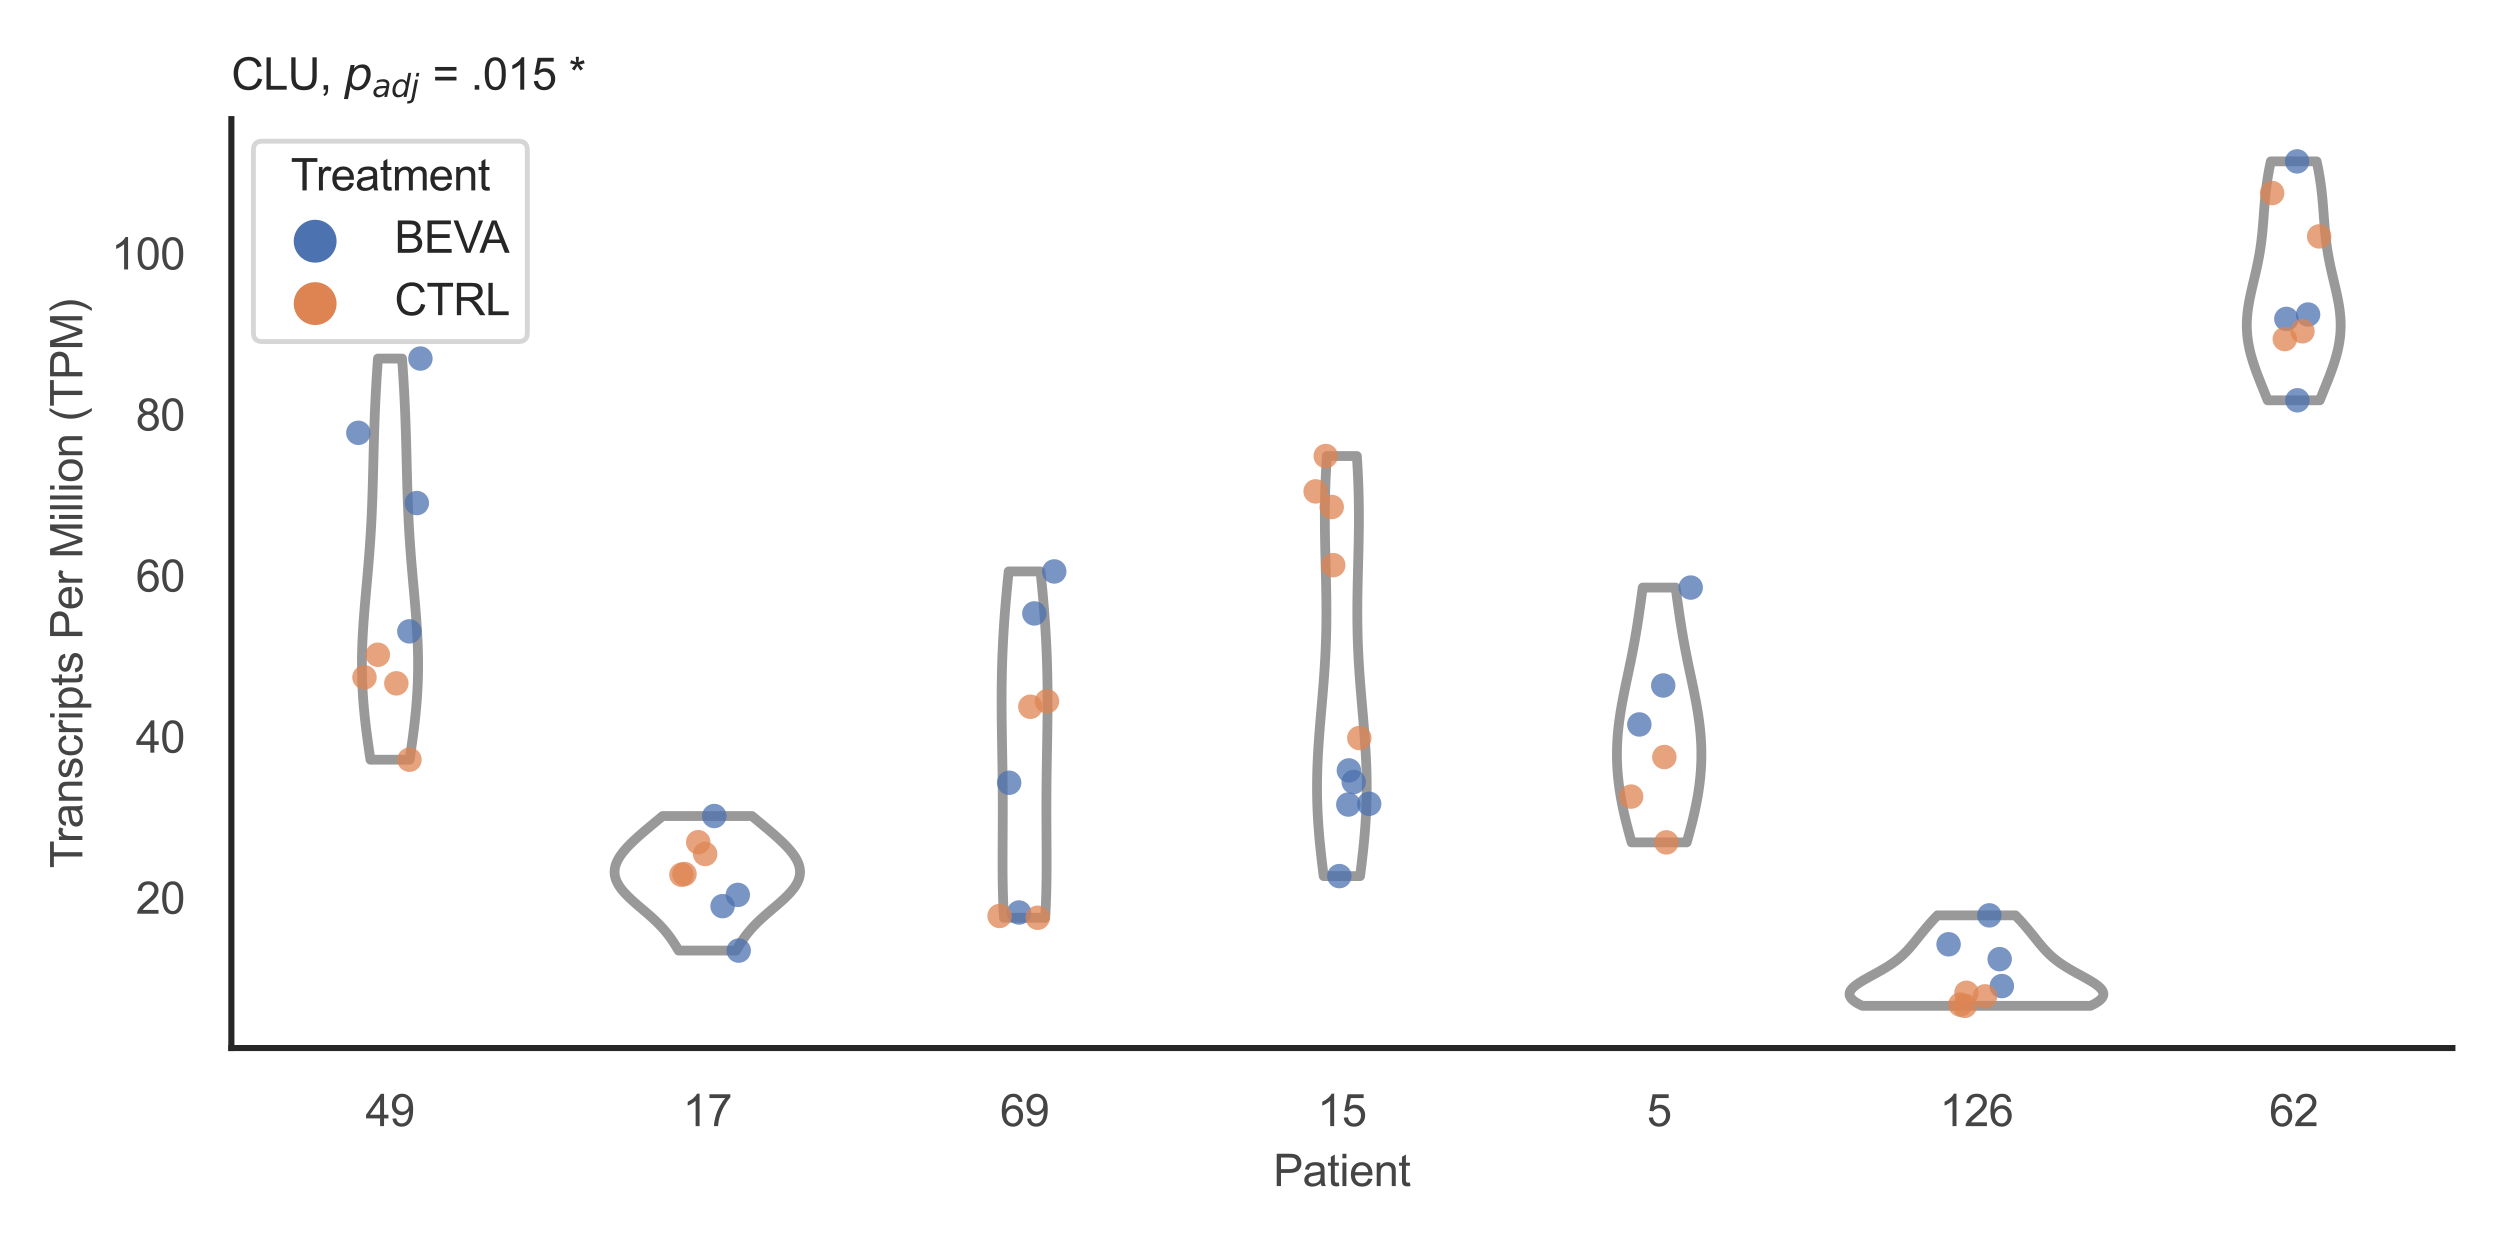 <?xml version="1.0" encoding="utf-8" standalone="no"?>
<!DOCTYPE svg PUBLIC "-//W3C//DTD SVG 1.1//EN"
  "http://www.w3.org/Graphics/SVG/1.1/DTD/svg11.dtd">
<svg xmlns:xlink="http://www.w3.org/1999/xlink" width="510.236pt" height="255.118pt" viewBox="0 0 510.236 255.118" xmlns="http://www.w3.org/2000/svg" version="1.1">
 <defs>
  <style type="text/css">*{stroke-linejoin: round; stroke-linecap: butt}</style>
 </defs>
 <g id="figure_1">
  <g id="patch_1">
   <path d="M 0 255.118 
L 510.236 255.118 
L 510.236 0 
L 0 0 
z
" style="fill: #ffffff"/>
  </g>
  <g id="axes_1">
   <g id="patch_2">
    <path d="M 47.22 213.898 
L 500.516 213.898 
L 500.516 24.32 
L 47.22 24.32 
z
" style="fill: #ffffff"/>
   </g>
   <g id="matplotlib.axis_1">
    <g id="xtick_1">
     <g id="text_1">
      <!-- 49 -->
      <g style="fill: #444444" transform="translate(74.593 229.84)scale(0.09 -0.09)">
       <defs>
        <path id="ArialMT-34" d="M 2069 0 
L 2069 1097 
L 81 1097 
L 81 1613 
L 2172 4581 
L 2631 4581 
L 2631 1613 
L 3250 1613 
L 3250 1097 
L 2631 1097 
L 2631 0 
L 2069 0 
z
M 2069 1613 
L 2069 3678 
L 634 1613 
L 2069 1613 
z
" transform="scale(0.016)"/>
        <path id="ArialMT-39" d="M 350 1059 
L 891 1109 
Q 959 728 1153 556 
Q 1347 384 1650 384 
Q 1909 384 2104 503 
Q 2300 622 2425 820 
Q 2550 1019 2634 1356 
Q 2719 1694 2719 2044 
Q 2719 2081 2716 2156 
Q 2547 1888 2255 1720 
Q 1963 1553 1622 1553 
Q 1053 1553 659 1965 
Q 266 2378 266 3053 
Q 266 3750 677 4175 
Q 1088 4600 1706 4600 
Q 2153 4600 2523 4359 
Q 2894 4119 3086 3673 
Q 3278 3228 3278 2384 
Q 3278 1506 3087 986 
Q 2897 466 2520 194 
Q 2144 -78 1638 -78 
Q 1100 -78 759 220 
Q 419 519 350 1059 
z
M 2653 3081 
Q 2653 3566 2395 3850 
Q 2138 4134 1775 4134 
Q 1400 4134 1122 3828 
Q 844 3522 844 3034 
Q 844 2597 1108 2323 
Q 1372 2050 1759 2050 
Q 2150 2050 2401 2323 
Q 2653 2597 2653 3081 
z
" transform="scale(0.016)"/>
       </defs>
       <use xlink:href="#ArialMT-34"/>
       <use xlink:href="#ArialMT-39" x="55.615"/>
      </g>
     </g>
    </g>
    <g id="xtick_2">
     <g id="text_2">
      <!-- 17 -->
      <g style="fill: #444444" transform="translate(139.35 229.84)scale(0.09 -0.09)">
       <defs>
        <path id="ArialMT-31" d="M 2384 0 
L 1822 0 
L 1822 3584 
Q 1619 3391 1289 3197 
Q 959 3003 697 2906 
L 697 3450 
Q 1169 3672 1522 3987 
Q 1875 4303 2022 4600 
L 2384 4600 
L 2384 0 
z
" transform="scale(0.016)"/>
        <path id="ArialMT-37" d="M 303 3981 
L 303 4522 
L 3269 4522 
L 3269 4084 
Q 2831 3619 2401 2847 
Q 1972 2075 1738 1259 
Q 1569 684 1522 0 
L 944 0 
Q 953 541 1156 1306 
Q 1359 2072 1739 2783 
Q 2119 3494 2547 3981 
L 303 3981 
z
" transform="scale(0.016)"/>
       </defs>
       <use xlink:href="#ArialMT-31"/>
       <use xlink:href="#ArialMT-37" x="55.615"/>
      </g>
     </g>
    </g>
    <g id="xtick_3">
     <g id="text_3">
      <!-- 69 -->
      <g style="fill: #444444" transform="translate(204.107 229.84)scale(0.09 -0.09)">
       <defs>
        <path id="ArialMT-36" d="M 3184 3459 
L 2625 3416 
Q 2550 3747 2413 3897 
Q 2184 4138 1850 4138 
Q 1581 4138 1378 3988 
Q 1113 3794 959 3422 
Q 806 3050 800 2363 
Q 1003 2672 1297 2822 
Q 1591 2972 1913 2972 
Q 2475 2972 2870 2558 
Q 3266 2144 3266 1488 
Q 3266 1056 3080 686 
Q 2894 316 2569 119 
Q 2244 -78 1831 -78 
Q 1128 -78 684 439 
Q 241 956 241 2144 
Q 241 3472 731 4075 
Q 1159 4600 1884 4600 
Q 2425 4600 2770 4297 
Q 3116 3994 3184 3459 
z
M 888 1484 
Q 888 1194 1011 928 
Q 1134 663 1356 523 
Q 1578 384 1822 384 
Q 2178 384 2434 671 
Q 2691 959 2691 1453 
Q 2691 1928 2437 2201 
Q 2184 2475 1800 2475 
Q 1419 2475 1153 2201 
Q 888 1928 888 1484 
z
" transform="scale(0.016)"/>
       </defs>
       <use xlink:href="#ArialMT-36"/>
       <use xlink:href="#ArialMT-39" x="55.615"/>
      </g>
     </g>
    </g>
    <g id="xtick_4">
     <g id="text_4">
      <!-- 15 -->
      <g style="fill: #444444" transform="translate(268.863 229.84)scale(0.09 -0.09)">
       <defs>
        <path id="ArialMT-35" d="M 266 1200 
L 856 1250 
Q 922 819 1161 601 
Q 1400 384 1738 384 
Q 2144 384 2425 690 
Q 2706 997 2706 1503 
Q 2706 1984 2436 2262 
Q 2166 2541 1728 2541 
Q 1456 2541 1237 2417 
Q 1019 2294 894 2097 
L 366 2166 
L 809 4519 
L 3088 4519 
L 3088 3981 
L 1259 3981 
L 1013 2750 
Q 1425 3038 1878 3038 
Q 2478 3038 2890 2622 
Q 3303 2206 3303 1553 
Q 3303 931 2941 478 
Q 2500 -78 1738 -78 
Q 1113 -78 717 272 
Q 322 622 266 1200 
z
" transform="scale(0.016)"/>
       </defs>
       <use xlink:href="#ArialMT-31"/>
       <use xlink:href="#ArialMT-35" x="55.615"/>
      </g>
     </g>
    </g>
    <g id="xtick_5">
     <g id="text_5">
      <!-- 5 -->
      <g style="fill: #444444" transform="translate(336.122 229.84)scale(0.09 -0.09)">
       <use xlink:href="#ArialMT-35"/>
      </g>
     </g>
    </g>
    <g id="xtick_6">
     <g id="text_6">
      <!-- 126 -->
      <g style="fill: #444444" transform="translate(395.874 229.84)scale(0.09 -0.09)">
       <defs>
        <path id="ArialMT-32" d="M 3222 541 
L 3222 0 
L 194 0 
Q 188 203 259 391 
Q 375 700 629 1000 
Q 884 1300 1366 1694 
Q 2113 2306 2375 2664 
Q 2638 3022 2638 3341 
Q 2638 3675 2398 3904 
Q 2159 4134 1775 4134 
Q 1369 4134 1125 3890 
Q 881 3647 878 3216 
L 300 3275 
Q 359 3922 746 4261 
Q 1134 4600 1788 4600 
Q 2447 4600 2831 4234 
Q 3216 3869 3216 3328 
Q 3216 3053 3103 2787 
Q 2991 2522 2730 2228 
Q 2469 1934 1863 1422 
Q 1356 997 1212 845 
Q 1069 694 975 541 
L 3222 541 
z
" transform="scale(0.016)"/>
       </defs>
       <use xlink:href="#ArialMT-31"/>
       <use xlink:href="#ArialMT-32" x="55.615"/>
       <use xlink:href="#ArialMT-36" x="111.23"/>
      </g>
     </g>
    </g>
    <g id="xtick_7">
     <g id="text_7">
      <!-- 62 -->
      <g style="fill: #444444" transform="translate(463.133 229.84)scale(0.09 -0.09)">
       <use xlink:href="#ArialMT-36"/>
       <use xlink:href="#ArialMT-32" x="55.615"/>
      </g>
     </g>
    </g>
    <g id="text_8">
     <!-- Patient -->
     <g style="fill: #444444" transform="translate(259.859 242.071)scale(0.09 -0.09)">
      <defs>
       <path id="ArialMT-50" d="M 494 0 
L 494 4581 
L 2222 4581 
Q 2678 4581 2919 4538 
Q 3256 4481 3484 4323 
Q 3713 4166 3852 3881 
Q 3991 3597 3991 3256 
Q 3991 2672 3619 2267 
Q 3247 1863 2275 1863 
L 1100 1863 
L 1100 0 
L 494 0 
z
M 1100 2403 
L 2284 2403 
Q 2872 2403 3119 2622 
Q 3366 2841 3366 3238 
Q 3366 3525 3220 3729 
Q 3075 3934 2838 4000 
Q 2684 4041 2272 4041 
L 1100 4041 
L 1100 2403 
z
" transform="scale(0.016)"/>
       <path id="ArialMT-61" d="M 2588 409 
Q 2275 144 1986 34 
Q 1697 -75 1366 -75 
Q 819 -75 525 192 
Q 231 459 231 875 
Q 231 1119 342 1320 
Q 453 1522 633 1644 
Q 813 1766 1038 1828 
Q 1203 1872 1538 1913 
Q 2219 1994 2541 2106 
Q 2544 2222 2544 2253 
Q 2544 2597 2384 2738 
Q 2169 2928 1744 2928 
Q 1347 2928 1158 2789 
Q 969 2650 878 2297 
L 328 2372 
Q 403 2725 575 2942 
Q 747 3159 1072 3276 
Q 1397 3394 1825 3394 
Q 2250 3394 2515 3294 
Q 2781 3194 2906 3042 
Q 3031 2891 3081 2659 
Q 3109 2516 3109 2141 
L 3109 1391 
Q 3109 606 3145 398 
Q 3181 191 3288 0 
L 2700 0 
Q 2613 175 2588 409 
z
M 2541 1666 
Q 2234 1541 1622 1453 
Q 1275 1403 1131 1340 
Q 988 1278 909 1158 
Q 831 1038 831 891 
Q 831 666 1001 516 
Q 1172 366 1500 366 
Q 1825 366 2078 508 
Q 2331 650 2450 897 
Q 2541 1088 2541 1459 
L 2541 1666 
z
" transform="scale(0.016)"/>
       <path id="ArialMT-74" d="M 1650 503 
L 1731 6 
Q 1494 -44 1306 -44 
Q 1000 -44 831 53 
Q 663 150 594 308 
Q 525 466 525 972 
L 525 2881 
L 113 2881 
L 113 3319 
L 525 3319 
L 525 4141 
L 1084 4478 
L 1084 3319 
L 1650 3319 
L 1650 2881 
L 1084 2881 
L 1084 941 
Q 1084 700 1114 631 
Q 1144 563 1211 522 
Q 1278 481 1403 481 
Q 1497 481 1650 503 
z
" transform="scale(0.016)"/>
       <path id="ArialMT-69" d="M 425 3934 
L 425 4581 
L 988 4581 
L 988 3934 
L 425 3934 
z
M 425 0 
L 425 3319 
L 988 3319 
L 988 0 
L 425 0 
z
" transform="scale(0.016)"/>
       <path id="ArialMT-65" d="M 2694 1069 
L 3275 997 
Q 3138 488 2766 206 
Q 2394 -75 1816 -75 
Q 1088 -75 661 373 
Q 234 822 234 1631 
Q 234 2469 665 2931 
Q 1097 3394 1784 3394 
Q 2450 3394 2872 2941 
Q 3294 2488 3294 1666 
Q 3294 1616 3291 1516 
L 816 1516 
Q 847 969 1125 678 
Q 1403 388 1819 388 
Q 2128 388 2347 550 
Q 2566 713 2694 1069 
z
M 847 1978 
L 2700 1978 
Q 2663 2397 2488 2606 
Q 2219 2931 1791 2931 
Q 1403 2931 1139 2672 
Q 875 2413 847 1978 
z
" transform="scale(0.016)"/>
       <path id="ArialMT-6e" d="M 422 0 
L 422 3319 
L 928 3319 
L 928 2847 
Q 1294 3394 1984 3394 
Q 2284 3394 2536 3286 
Q 2788 3178 2913 3003 
Q 3038 2828 3088 2588 
Q 3119 2431 3119 2041 
L 3119 0 
L 2556 0 
L 2556 2019 
Q 2556 2363 2490 2533 
Q 2425 2703 2258 2804 
Q 2091 2906 1866 2906 
Q 1506 2906 1245 2678 
Q 984 2450 984 1813 
L 984 0 
L 422 0 
z
" transform="scale(0.016)"/>
      </defs>
      <use xlink:href="#ArialMT-50"/>
      <use xlink:href="#ArialMT-61" x="66.699"/>
      <use xlink:href="#ArialMT-74" x="122.314"/>
      <use xlink:href="#ArialMT-69" x="150.098"/>
      <use xlink:href="#ArialMT-65" x="172.314"/>
      <use xlink:href="#ArialMT-6e" x="227.93"/>
      <use xlink:href="#ArialMT-74" x="283.545"/>
     </g>
    </g>
   </g>
   <g id="matplotlib.axis_2">
    <g id="ytick_1">
     <g id="text_9">
      <!-- 20 -->
      <g style="fill: #444444" transform="translate(27.71 186.486)scale(0.09 -0.09)">
       <defs>
        <path id="ArialMT-30" d="M 266 2259 
Q 266 3072 433 3567 
Q 600 4063 929 4331 
Q 1259 4600 1759 4600 
Q 2128 4600 2406 4451 
Q 2684 4303 2865 4023 
Q 3047 3744 3150 3342 
Q 3253 2941 3253 2259 
Q 3253 1453 3087 958 
Q 2922 463 2592 192 
Q 2263 -78 1759 -78 
Q 1097 -78 719 397 
Q 266 969 266 2259 
z
M 844 2259 
Q 844 1131 1108 757 
Q 1372 384 1759 384 
Q 2147 384 2411 759 
Q 2675 1134 2675 2259 
Q 2675 3391 2411 3762 
Q 2147 4134 1753 4134 
Q 1366 4134 1134 3806 
Q 844 3388 844 2259 
z
" transform="scale(0.016)"/>
       </defs>
       <use xlink:href="#ArialMT-32"/>
       <use xlink:href="#ArialMT-30" x="55.615"/>
      </g>
     </g>
    </g>
    <g id="ytick_2">
     <g id="text_10">
      <!-- 40 -->
      <g style="fill: #444444" transform="translate(27.71 153.615)scale(0.09 -0.09)">
       <use xlink:href="#ArialMT-34"/>
       <use xlink:href="#ArialMT-30" x="55.615"/>
      </g>
     </g>
    </g>
    <g id="ytick_3">
     <g id="text_11">
      <!-- 60 -->
      <g style="fill: #444444" transform="translate(27.71 120.743)scale(0.09 -0.09)">
       <use xlink:href="#ArialMT-36"/>
       <use xlink:href="#ArialMT-30" x="55.615"/>
      </g>
     </g>
    </g>
    <g id="ytick_4">
     <g id="text_12">
      <!-- 80 -->
      <g style="fill: #444444" transform="translate(27.71 87.871)scale(0.09 -0.09)">
       <defs>
        <path id="ArialMT-38" d="M 1131 2484 
Q 781 2613 612 2850 
Q 444 3088 444 3419 
Q 444 3919 803 4259 
Q 1163 4600 1759 4600 
Q 2359 4600 2725 4251 
Q 3091 3903 3091 3403 
Q 3091 3084 2923 2848 
Q 2756 2613 2416 2484 
Q 2838 2347 3058 2040 
Q 3278 1734 3278 1309 
Q 3278 722 2862 322 
Q 2447 -78 1769 -78 
Q 1091 -78 675 323 
Q 259 725 259 1325 
Q 259 1772 486 2073 
Q 713 2375 1131 2484 
z
M 1019 3438 
Q 1019 3113 1228 2906 
Q 1438 2700 1772 2700 
Q 2097 2700 2305 2904 
Q 2513 3109 2513 3406 
Q 2513 3716 2298 3927 
Q 2084 4138 1766 4138 
Q 1444 4138 1231 3931 
Q 1019 3725 1019 3438 
z
M 838 1322 
Q 838 1081 952 856 
Q 1066 631 1291 507 
Q 1516 384 1775 384 
Q 2178 384 2440 643 
Q 2703 903 2703 1303 
Q 2703 1709 2433 1975 
Q 2163 2241 1756 2241 
Q 1359 2241 1098 1978 
Q 838 1716 838 1322 
z
" transform="scale(0.016)"/>
       </defs>
       <use xlink:href="#ArialMT-38"/>
       <use xlink:href="#ArialMT-30" x="55.615"/>
      </g>
     </g>
    </g>
    <g id="ytick_5">
     <g id="text_13">
      <!-- 100 -->
      <g style="fill: #444444" transform="translate(22.705 54.999)scale(0.09 -0.09)">
       <use xlink:href="#ArialMT-31"/>
       <use xlink:href="#ArialMT-30" x="55.615"/>
       <use xlink:href="#ArialMT-30" x="111.23"/>
      </g>
     </g>
    </g>
    <g id="text_14">
     <!-- Transcripts Per Million (TPM) -->
     <g style="fill: #444444" transform="translate(16.811 177.194)rotate(-90)scale(0.09 -0.09)">
      <defs>
       <path id="ArialMT-54" d="M 1659 0 
L 1659 4041 
L 150 4041 
L 150 4581 
L 3781 4581 
L 3781 4041 
L 2266 4041 
L 2266 0 
L 1659 0 
z
" transform="scale(0.016)"/>
       <path id="ArialMT-72" d="M 416 0 
L 416 3319 
L 922 3319 
L 922 2816 
Q 1116 3169 1280 3281 
Q 1444 3394 1641 3394 
Q 1925 3394 2219 3213 
L 2025 2691 
Q 1819 2813 1613 2813 
Q 1428 2813 1281 2702 
Q 1134 2591 1072 2394 
Q 978 2094 978 1738 
L 978 0 
L 416 0 
z
" transform="scale(0.016)"/>
       <path id="ArialMT-73" d="M 197 991 
L 753 1078 
Q 800 744 1014 566 
Q 1228 388 1613 388 
Q 2000 388 2187 545 
Q 2375 703 2375 916 
Q 2375 1106 2209 1216 
Q 2094 1291 1634 1406 
Q 1016 1563 777 1677 
Q 538 1791 414 1992 
Q 291 2194 291 2438 
Q 291 2659 392 2848 
Q 494 3038 669 3163 
Q 800 3259 1026 3326 
Q 1253 3394 1513 3394 
Q 1903 3394 2198 3281 
Q 2494 3169 2634 2976 
Q 2775 2784 2828 2463 
L 2278 2388 
Q 2241 2644 2061 2787 
Q 1881 2931 1553 2931 
Q 1166 2931 1000 2803 
Q 834 2675 834 2503 
Q 834 2394 903 2306 
Q 972 2216 1119 2156 
Q 1203 2125 1616 2013 
Q 2213 1853 2448 1751 
Q 2684 1650 2818 1456 
Q 2953 1263 2953 975 
Q 2953 694 2789 445 
Q 2625 197 2315 61 
Q 2006 -75 1616 -75 
Q 969 -75 630 194 
Q 291 463 197 991 
z
" transform="scale(0.016)"/>
       <path id="ArialMT-63" d="M 2588 1216 
L 3141 1144 
Q 3050 572 2676 248 
Q 2303 -75 1759 -75 
Q 1078 -75 664 370 
Q 250 816 250 1647 
Q 250 2184 428 2587 
Q 606 2991 970 3192 
Q 1334 3394 1763 3394 
Q 2303 3394 2647 3120 
Q 2991 2847 3088 2344 
L 2541 2259 
Q 2463 2594 2264 2762 
Q 2066 2931 1784 2931 
Q 1359 2931 1093 2626 
Q 828 2322 828 1663 
Q 828 994 1084 691 
Q 1341 388 1753 388 
Q 2084 388 2306 591 
Q 2528 794 2588 1216 
z
" transform="scale(0.016)"/>
       <path id="ArialMT-70" d="M 422 -1272 
L 422 3319 
L 934 3319 
L 934 2888 
Q 1116 3141 1344 3267 
Q 1572 3394 1897 3394 
Q 2322 3394 2647 3175 
Q 2972 2956 3137 2557 
Q 3303 2159 3303 1684 
Q 3303 1175 3120 767 
Q 2938 359 2589 142 
Q 2241 -75 1856 -75 
Q 1575 -75 1351 44 
Q 1128 163 984 344 
L 984 -1272 
L 422 -1272 
z
M 931 1641 
Q 931 1000 1190 694 
Q 1450 388 1819 388 
Q 2194 388 2461 705 
Q 2728 1022 2728 1688 
Q 2728 2322 2467 2637 
Q 2206 2953 1844 2953 
Q 1484 2953 1207 2617 
Q 931 2281 931 1641 
z
" transform="scale(0.016)"/>
       <path id="ArialMT-20" transform="scale(0.016)"/>
       <path id="ArialMT-4d" d="M 475 0 
L 475 4581 
L 1388 4581 
L 2472 1338 
Q 2622 884 2691 659 
Q 2769 909 2934 1394 
L 4031 4581 
L 4847 4581 
L 4847 0 
L 4263 0 
L 4263 3834 
L 2931 0 
L 2384 0 
L 1059 3900 
L 1059 0 
L 475 0 
z
" transform="scale(0.016)"/>
       <path id="ArialMT-6c" d="M 409 0 
L 409 4581 
L 972 4581 
L 972 0 
L 409 0 
z
" transform="scale(0.016)"/>
       <path id="ArialMT-6f" d="M 213 1659 
Q 213 2581 725 3025 
Q 1153 3394 1769 3394 
Q 2453 3394 2887 2945 
Q 3322 2497 3322 1706 
Q 3322 1066 3130 698 
Q 2938 331 2570 128 
Q 2203 -75 1769 -75 
Q 1072 -75 642 372 
Q 213 819 213 1659 
z
M 791 1659 
Q 791 1022 1069 705 
Q 1347 388 1769 388 
Q 2188 388 2466 706 
Q 2744 1025 2744 1678 
Q 2744 2294 2464 2611 
Q 2184 2928 1769 2928 
Q 1347 2928 1069 2612 
Q 791 2297 791 1659 
z
" transform="scale(0.016)"/>
       <path id="ArialMT-28" d="M 1497 -1347 
Q 1031 -759 709 28 
Q 388 816 388 1659 
Q 388 2403 628 3084 
Q 909 3875 1497 4659 
L 1900 4659 
Q 1522 4009 1400 3731 
Q 1209 3300 1100 2831 
Q 966 2247 966 1656 
Q 966 153 1900 -1347 
L 1497 -1347 
z
" transform="scale(0.016)"/>
       <path id="ArialMT-29" d="M 791 -1347 
L 388 -1347 
Q 1322 153 1322 1656 
Q 1322 2244 1188 2822 
Q 1081 3291 891 3722 
Q 769 4003 388 4659 
L 791 4659 
Q 1378 3875 1659 3084 
Q 1900 2403 1900 1659 
Q 1900 816 1576 28 
Q 1253 -759 791 -1347 
z
" transform="scale(0.016)"/>
      </defs>
      <use xlink:href="#ArialMT-54"/>
      <use xlink:href="#ArialMT-72" x="57.334"/>
      <use xlink:href="#ArialMT-61" x="90.635"/>
      <use xlink:href="#ArialMT-6e" x="146.25"/>
      <use xlink:href="#ArialMT-73" x="201.865"/>
      <use xlink:href="#ArialMT-63" x="251.865"/>
      <use xlink:href="#ArialMT-72" x="301.865"/>
      <use xlink:href="#ArialMT-69" x="335.166"/>
      <use xlink:href="#ArialMT-70" x="357.383"/>
      <use xlink:href="#ArialMT-74" x="412.998"/>
      <use xlink:href="#ArialMT-73" x="440.781"/>
      <use xlink:href="#ArialMT-20" x="490.781"/>
      <use xlink:href="#ArialMT-50" x="518.564"/>
      <use xlink:href="#ArialMT-65" x="585.264"/>
      <use xlink:href="#ArialMT-72" x="640.879"/>
      <use xlink:href="#ArialMT-20" x="674.18"/>
      <use xlink:href="#ArialMT-4d" x="701.963"/>
      <use xlink:href="#ArialMT-69" x="785.264"/>
      <use xlink:href="#ArialMT-6c" x="807.48"/>
      <use xlink:href="#ArialMT-6c" x="829.697"/>
      <use xlink:href="#ArialMT-69" x="851.914"/>
      <use xlink:href="#ArialMT-6f" x="874.131"/>
      <use xlink:href="#ArialMT-6e" x="929.746"/>
      <use xlink:href="#ArialMT-20" x="985.361"/>
      <use xlink:href="#ArialMT-28" x="1013.145"/>
      <use xlink:href="#ArialMT-54" x="1046.445"/>
      <use xlink:href="#ArialMT-50" x="1107.529"/>
      <use xlink:href="#ArialMT-4d" x="1174.229"/>
      <use xlink:href="#ArialMT-29" x="1257.529"/>
     </g>
    </g>
   </g>
   <g id="PolyCollection_1">
    <defs>
     <path id="m3009b24be6" d="M 83.589 -100.066 
L 75.608 -100.066 
L 75.483 -100.893 
L 75.36 -101.72 
L 75.239 -102.547 
L 75.121 -103.374 
L 75.007 -104.201 
L 74.896 -105.028 
L 74.789 -105.855 
L 74.686 -106.682 
L 74.588 -107.509 
L 74.495 -108.336 
L 74.408 -109.163 
L 74.326 -109.99 
L 74.25 -110.817 
L 74.181 -111.644 
L 74.118 -112.471 
L 74.062 -113.298 
L 74.013 -114.125 
L 73.97 -114.952 
L 73.935 -115.779 
L 73.907 -116.606 
L 73.886 -117.433 
L 73.872 -118.26 
L 73.866 -119.087 
L 73.866 -119.914 
L 73.873 -120.741 
L 73.886 -121.568 
L 73.906 -122.395 
L 73.932 -123.222 
L 73.964 -124.049 
L 74.002 -124.876 
L 74.045 -125.703 
L 74.093 -126.53 
L 74.145 -127.357 
L 74.201 -128.185 
L 74.261 -129.012 
L 74.325 -129.839 
L 74.391 -130.666 
L 74.459 -131.493 
L 74.53 -132.32 
L 74.602 -133.147 
L 74.675 -133.974 
L 74.748 -134.801 
L 74.822 -135.628 
L 74.896 -136.455 
L 74.969 -137.282 
L 75.042 -138.109 
L 75.113 -138.936 
L 75.183 -139.763 
L 75.251 -140.59 
L 75.317 -141.417 
L 75.381 -142.244 
L 75.443 -143.071 
L 75.502 -143.898 
L 75.559 -144.725 
L 75.612 -145.552 
L 75.664 -146.379 
L 75.712 -147.206 
L 75.758 -148.033 
L 75.801 -148.86 
L 75.841 -149.687 
L 75.879 -150.514 
L 75.914 -151.341 
L 75.947 -152.168 
L 75.978 -152.995 
L 76.007 -153.822 
L 76.034 -154.649 
L 76.06 -155.476 
L 76.084 -156.303 
L 76.107 -157.131 
L 76.129 -157.958 
L 76.15 -158.785 
L 76.171 -159.612 
L 76.192 -160.439 
L 76.212 -161.266 
L 76.233 -162.093 
L 76.254 -162.92 
L 76.275 -163.747 
L 76.297 -164.574 
L 76.321 -165.401 
L 76.345 -166.228 
L 76.371 -167.055 
L 76.398 -167.882 
L 76.426 -168.709 
L 76.456 -169.536 
L 76.488 -170.363 
L 76.522 -171.19 
L 76.558 -172.017 
L 76.595 -172.844 
L 76.635 -173.671 
L 76.676 -174.498 
L 76.72 -175.325 
L 76.766 -176.152 
L 76.813 -176.979 
L 76.863 -177.806 
L 76.914 -178.633 
L 76.968 -179.46 
L 77.023 -180.287 
L 77.079 -181.114 
L 77.138 -181.941 
L 82.059 -181.941 
L 82.059 -181.941 
L 82.117 -181.114 
L 82.174 -180.287 
L 82.229 -179.46 
L 82.282 -178.633 
L 82.334 -177.806 
L 82.383 -176.979 
L 82.431 -176.152 
L 82.477 -175.325 
L 82.52 -174.498 
L 82.562 -173.671 
L 82.601 -172.844 
L 82.639 -172.017 
L 82.675 -171.19 
L 82.708 -170.363 
L 82.74 -169.536 
L 82.771 -168.709 
L 82.799 -167.882 
L 82.826 -167.055 
L 82.852 -166.228 
L 82.876 -165.401 
L 82.899 -164.574 
L 82.921 -163.747 
L 82.943 -162.92 
L 82.964 -162.093 
L 82.984 -161.266 
L 83.005 -160.439 
L 83.025 -159.612 
L 83.046 -158.785 
L 83.068 -157.958 
L 83.09 -157.131 
L 83.113 -156.303 
L 83.137 -155.476 
L 83.162 -154.649 
L 83.19 -153.822 
L 83.218 -152.995 
L 83.249 -152.168 
L 83.282 -151.341 
L 83.318 -150.514 
L 83.356 -149.687 
L 83.396 -148.86 
L 83.439 -148.033 
L 83.485 -147.206 
L 83.533 -146.379 
L 83.584 -145.552 
L 83.638 -144.725 
L 83.695 -143.898 
L 83.754 -143.071 
L 83.815 -142.244 
L 83.879 -141.417 
L 83.946 -140.59 
L 84.014 -139.763 
L 84.083 -138.936 
L 84.155 -138.109 
L 84.227 -137.282 
L 84.301 -136.455 
L 84.374 -135.628 
L 84.448 -134.801 
L 84.522 -133.974 
L 84.595 -133.147 
L 84.667 -132.32 
L 84.737 -131.493 
L 84.806 -130.666 
L 84.872 -129.839 
L 84.935 -129.012 
L 84.995 -128.185 
L 85.052 -127.357 
L 85.104 -126.53 
L 85.152 -125.703 
L 85.194 -124.876 
L 85.232 -124.049 
L 85.264 -123.222 
L 85.29 -122.395 
L 85.31 -121.568 
L 85.324 -120.741 
L 85.331 -119.914 
L 85.331 -119.087 
L 85.324 -118.26 
L 85.31 -117.433 
L 85.289 -116.606 
L 85.261 -115.779 
L 85.226 -114.952 
L 85.184 -114.125 
L 85.135 -113.298 
L 85.078 -112.471 
L 85.016 -111.644 
L 84.946 -110.817 
L 84.871 -109.99 
L 84.789 -109.163 
L 84.701 -108.336 
L 84.609 -107.509 
L 84.511 -106.682 
L 84.408 -105.855 
L 84.301 -105.028 
L 84.19 -104.201 
L 84.075 -103.374 
L 83.957 -102.547 
L 83.837 -101.72 
L 83.714 -100.893 
L 83.589 -100.066 
z
" style="stroke: #999999; stroke-width: 2"/>
    </defs>
    <g clip-path="url(#p9eda9f36fe)">
     <use xlink:href="#m3009b24be6" x="0" y="255.118" style="fill: #ffffff; stroke: #999999; stroke-width: 2"/>
    </g>
   </g>
   <g id="PolyCollection_2">
    <defs>
     <path id="m5dec50f260" d="M 150.2 -61.107 
L 138.509 -61.107 
L 138.344 -61.385 
L 138.177 -61.662 
L 138.007 -61.939 
L 137.835 -62.217 
L 137.659 -62.494 
L 137.48 -62.772 
L 137.296 -63.049 
L 137.108 -63.326 
L 136.914 -63.604 
L 136.715 -63.881 
L 136.509 -64.159 
L 136.296 -64.436 
L 136.077 -64.713 
L 135.85 -64.991 
L 135.615 -65.268 
L 135.373 -65.546 
L 135.123 -65.823 
L 134.864 -66.1 
L 134.598 -66.378 
L 134.324 -66.655 
L 134.043 -66.933 
L 133.754 -67.21 
L 133.458 -67.487 
L 133.156 -67.765 
L 132.848 -68.042 
L 132.536 -68.32 
L 132.219 -68.597 
L 131.898 -68.874 
L 131.575 -69.152 
L 131.25 -69.429 
L 130.924 -69.707 
L 130.598 -69.984 
L 130.274 -70.261 
L 129.953 -70.539 
L 129.635 -70.816 
L 129.321 -71.094 
L 129.013 -71.371 
L 128.712 -71.648 
L 128.419 -71.926 
L 128.135 -72.203 
L 127.861 -72.481 
L 127.598 -72.758 
L 127.346 -73.035 
L 127.107 -73.313 
L 126.882 -73.59 
L 126.671 -73.868 
L 126.475 -74.145 
L 126.295 -74.422 
L 126.13 -74.7 
L 125.982 -74.977 
L 125.852 -75.255 
L 125.738 -75.532 
L 125.642 -75.809 
L 125.564 -76.087 
L 125.504 -76.364 
L 125.462 -76.642 
L 125.438 -76.919 
L 125.432 -77.196 
L 125.443 -77.474 
L 125.472 -77.751 
L 125.519 -78.029 
L 125.582 -78.306 
L 125.662 -78.583 
L 125.759 -78.861 
L 125.871 -79.138 
L 125.999 -79.416 
L 126.142 -79.693 
L 126.299 -79.971 
L 126.47 -80.248 
L 126.655 -80.525 
L 126.852 -80.803 
L 127.061 -81.08 
L 127.282 -81.358 
L 127.514 -81.635 
L 127.756 -81.912 
L 128.008 -82.19 
L 128.269 -82.467 
L 128.539 -82.745 
L 128.817 -83.022 
L 129.102 -83.299 
L 129.393 -83.577 
L 129.692 -83.854 
L 129.995 -84.132 
L 130.304 -84.409 
L 130.618 -84.686 
L 130.936 -84.964 
L 131.257 -85.241 
L 131.582 -85.519 
L 131.909 -85.796 
L 132.239 -86.073 
L 132.57 -86.351 
L 132.903 -86.628 
L 133.237 -86.906 
L 133.571 -87.183 
L 133.906 -87.46 
L 134.24 -87.738 
L 134.574 -88.015 
L 134.906 -88.293 
L 135.237 -88.57 
L 153.473 -88.57 
L 153.473 -88.57 
L 153.804 -88.293 
L 154.136 -88.015 
L 154.47 -87.738 
L 154.804 -87.46 
L 155.139 -87.183 
L 155.473 -86.906 
L 155.807 -86.628 
L 156.14 -86.351 
L 156.471 -86.073 
L 156.801 -85.796 
L 157.128 -85.519 
L 157.453 -85.241 
L 157.774 -84.964 
L 158.092 -84.686 
L 158.406 -84.409 
L 158.714 -84.132 
L 159.018 -83.854 
L 159.316 -83.577 
L 159.608 -83.299 
L 159.893 -83.022 
L 160.171 -82.745 
L 160.441 -82.467 
L 160.702 -82.19 
L 160.954 -81.912 
L 161.196 -81.635 
L 161.428 -81.358 
L 161.649 -81.08 
L 161.858 -80.803 
L 162.055 -80.525 
L 162.24 -80.248 
L 162.411 -79.971 
L 162.568 -79.693 
L 162.711 -79.416 
L 162.839 -79.138 
L 162.951 -78.861 
L 163.047 -78.583 
L 163.128 -78.306 
L 163.191 -78.029 
L 163.238 -77.751 
L 163.267 -77.474 
L 163.278 -77.196 
L 163.272 -76.919 
L 163.248 -76.642 
L 163.206 -76.364 
L 163.145 -76.087 
L 163.067 -75.809 
L 162.972 -75.532 
L 162.858 -75.255 
L 162.727 -74.977 
L 162.58 -74.7 
L 162.415 -74.422 
L 162.235 -74.145 
L 162.039 -73.868 
L 161.828 -73.59 
L 161.602 -73.313 
L 161.364 -73.035 
L 161.112 -72.758 
L 160.849 -72.481 
L 160.575 -72.203 
L 160.291 -71.926 
L 159.998 -71.648 
L 159.697 -71.371 
L 159.389 -71.094 
L 159.075 -70.816 
L 158.757 -70.539 
L 158.435 -70.261 
L 158.111 -69.984 
L 157.786 -69.707 
L 157.46 -69.429 
L 157.135 -69.152 
L 156.812 -68.874 
L 156.491 -68.597 
L 156.174 -68.32 
L 155.861 -68.042 
L 155.554 -67.765 
L 155.252 -67.487 
L 154.956 -67.21 
L 154.667 -66.933 
L 154.386 -66.655 
L 154.112 -66.378 
L 153.845 -66.1 
L 153.587 -65.823 
L 153.337 -65.546 
L 153.094 -65.268 
L 152.86 -64.991 
L 152.633 -64.713 
L 152.413 -64.436 
L 152.201 -64.159 
L 151.995 -63.881 
L 151.796 -63.604 
L 151.602 -63.326 
L 151.413 -63.049 
L 151.23 -62.772 
L 151.05 -62.494 
L 150.875 -62.217 
L 150.703 -61.939 
L 150.533 -61.662 
L 150.366 -61.385 
L 150.2 -61.107 
z
" style="stroke: #999999; stroke-width: 2"/>
    </defs>
    <g clip-path="url(#p9eda9f36fe)">
     <use xlink:href="#m5dec50f260" x="0" y="255.118" style="fill: #ffffff; stroke: #999999; stroke-width: 2"/>
    </g>
   </g>
   <g id="PolyCollection_3">
    <defs>
     <path id="m2c0d6379f2" d="M 213.32 -67.809 
L 204.903 -67.809 
L 204.863 -68.523 
L 204.826 -69.237 
L 204.793 -69.951 
L 204.763 -70.665 
L 204.736 -71.379 
L 204.713 -72.093 
L 204.692 -72.807 
L 204.674 -73.521 
L 204.659 -74.235 
L 204.647 -74.949 
L 204.637 -75.663 
L 204.629 -76.377 
L 204.624 -77.091 
L 204.62 -77.805 
L 204.618 -78.519 
L 204.617 -79.233 
L 204.618 -79.947 
L 204.619 -80.661 
L 204.622 -81.374 
L 204.625 -82.088 
L 204.629 -82.802 
L 204.633 -83.516 
L 204.637 -84.23 
L 204.642 -84.944 
L 204.646 -85.658 
L 204.649 -86.372 
L 204.653 -87.086 
L 204.656 -87.8 
L 204.658 -88.514 
L 204.659 -89.228 
L 204.66 -89.942 
L 204.659 -90.656 
L 204.658 -91.37 
L 204.655 -92.084 
L 204.652 -92.798 
L 204.648 -93.512 
L 204.642 -94.226 
L 204.636 -94.94 
L 204.629 -95.654 
L 204.621 -96.368 
L 204.612 -97.082 
L 204.602 -97.796 
L 204.592 -98.51 
L 204.581 -99.223 
L 204.569 -99.937 
L 204.558 -100.651 
L 204.546 -101.365 
L 204.534 -102.079 
L 204.521 -102.793 
L 204.509 -103.507 
L 204.498 -104.221 
L 204.486 -104.935 
L 204.475 -105.649 
L 204.465 -106.363 
L 204.456 -107.077 
L 204.447 -107.791 
L 204.439 -108.505 
L 204.433 -109.219 
L 204.428 -109.933 
L 204.424 -110.647 
L 204.422 -111.361 
L 204.421 -112.075 
L 204.422 -112.789 
L 204.424 -113.503 
L 204.429 -114.217 
L 204.435 -114.931 
L 204.443 -115.645 
L 204.454 -116.359 
L 204.466 -117.072 
L 204.481 -117.786 
L 204.498 -118.5 
L 204.517 -119.214 
L 204.539 -119.928 
L 204.562 -120.642 
L 204.589 -121.356 
L 204.617 -122.07 
L 204.648 -122.784 
L 204.681 -123.498 
L 204.716 -124.212 
L 204.754 -124.926 
L 204.794 -125.64 
L 204.837 -126.354 
L 204.881 -127.068 
L 204.928 -127.782 
L 204.978 -128.496 
L 205.029 -129.21 
L 205.082 -129.924 
L 205.138 -130.638 
L 205.195 -131.352 
L 205.255 -132.066 
L 205.316 -132.78 
L 205.379 -133.494 
L 205.444 -134.208 
L 205.51 -134.921 
L 205.579 -135.635 
L 205.648 -136.349 
L 205.719 -137.063 
L 205.791 -137.777 
L 205.864 -138.491 
L 212.359 -138.491 
L 212.359 -138.491 
L 212.432 -137.777 
L 212.504 -137.063 
L 212.575 -136.349 
L 212.644 -135.635 
L 212.713 -134.921 
L 212.779 -134.208 
L 212.844 -133.494 
L 212.907 -132.78 
L 212.968 -132.066 
L 213.028 -131.352 
L 213.085 -130.638 
L 213.141 -129.924 
L 213.194 -129.21 
L 213.245 -128.496 
L 213.295 -127.782 
L 213.342 -127.068 
L 213.386 -126.354 
L 213.429 -125.64 
L 213.469 -124.926 
L 213.507 -124.212 
L 213.542 -123.498 
L 213.575 -122.784 
L 213.606 -122.07 
L 213.634 -121.356 
L 213.661 -120.642 
L 213.684 -119.928 
L 213.706 -119.214 
L 213.725 -118.5 
L 213.742 -117.786 
L 213.757 -117.072 
L 213.769 -116.359 
L 213.78 -115.645 
L 213.788 -114.931 
L 213.794 -114.217 
L 213.799 -113.503 
L 213.801 -112.789 
L 213.802 -112.075 
L 213.802 -111.361 
L 213.799 -110.647 
L 213.795 -109.933 
L 213.79 -109.219 
L 213.784 -108.505 
L 213.776 -107.791 
L 213.767 -107.077 
L 213.758 -106.363 
L 213.748 -105.649 
L 213.737 -104.935 
L 213.725 -104.221 
L 213.714 -103.507 
L 213.702 -102.793 
L 213.689 -102.079 
L 213.677 -101.365 
L 213.665 -100.651 
L 213.654 -99.937 
L 213.642 -99.223 
L 213.631 -98.51 
L 213.621 -97.796 
L 213.611 -97.082 
L 213.602 -96.368 
L 213.594 -95.654 
L 213.587 -94.94 
L 213.581 -94.226 
L 213.575 -93.512 
L 213.571 -92.798 
L 213.568 -92.084 
L 213.565 -91.37 
L 213.564 -90.656 
L 213.563 -89.942 
L 213.564 -89.228 
L 213.565 -88.514 
L 213.567 -87.8 
L 213.57 -87.086 
L 213.574 -86.372 
L 213.577 -85.658 
L 213.581 -84.944 
L 213.586 -84.23 
L 213.59 -83.516 
L 213.594 -82.802 
L 213.598 -82.088 
L 213.601 -81.374 
L 213.604 -80.661 
L 213.605 -79.947 
L 213.606 -79.233 
L 213.605 -78.519 
L 213.603 -77.805 
L 213.599 -77.091 
L 213.594 -76.377 
L 213.586 -75.663 
L 213.576 -74.949 
L 213.564 -74.235 
L 213.549 -73.521 
L 213.531 -72.807 
L 213.51 -72.093 
L 213.487 -71.379 
L 213.46 -70.665 
L 213.43 -69.951 
L 213.397 -69.237 
L 213.36 -68.523 
L 213.32 -67.809 
z
" style="stroke: #999999; stroke-width: 2"/>
    </defs>
    <g clip-path="url(#p9eda9f36fe)">
     <use xlink:href="#m2c0d6379f2" x="0" y="255.118" style="fill: #ffffff; stroke: #999999; stroke-width: 2"/>
    </g>
   </g>
   <g id="PolyCollection_4">
    <defs>
     <path id="m26e961ee2d" d="M 277.582 -76.31 
L 270.155 -76.31 
L 270.044 -77.176 
L 269.936 -78.042 
L 269.83 -78.908 
L 269.728 -79.774 
L 269.63 -80.64 
L 269.536 -81.506 
L 269.446 -82.372 
L 269.36 -83.238 
L 269.28 -84.104 
L 269.205 -84.97 
L 269.136 -85.836 
L 269.073 -86.702 
L 269.016 -87.568 
L 268.965 -88.434 
L 268.921 -89.301 
L 268.884 -90.167 
L 268.853 -91.033 
L 268.829 -91.899 
L 268.812 -92.765 
L 268.803 -93.631 
L 268.8 -94.497 
L 268.804 -95.363 
L 268.814 -96.229 
L 268.831 -97.095 
L 268.855 -97.961 
L 268.884 -98.827 
L 268.919 -99.693 
L 268.96 -100.559 
L 269.006 -101.425 
L 269.057 -102.291 
L 269.112 -103.157 
L 269.171 -104.023 
L 269.234 -104.889 
L 269.3 -105.755 
L 269.369 -106.621 
L 269.44 -107.487 
L 269.512 -108.353 
L 269.586 -109.219 
L 269.661 -110.085 
L 269.736 -110.951 
L 269.81 -111.817 
L 269.884 -112.683 
L 269.957 -113.549 
L 270.028 -114.415 
L 270.097 -115.281 
L 270.164 -116.147 
L 270.228 -117.013 
L 270.289 -117.879 
L 270.346 -118.745 
L 270.4 -119.612 
L 270.45 -120.478 
L 270.496 -121.344 
L 270.538 -122.21 
L 270.575 -123.076 
L 270.608 -123.942 
L 270.636 -124.808 
L 270.66 -125.674 
L 270.68 -126.54 
L 270.695 -127.406 
L 270.705 -128.272 
L 270.712 -129.138 
L 270.715 -130.004 
L 270.714 -130.87 
L 270.709 -131.736 
L 270.701 -132.602 
L 270.69 -133.468 
L 270.677 -134.334 
L 270.661 -135.2 
L 270.644 -136.066 
L 270.624 -136.932 
L 270.604 -137.798 
L 270.582 -138.664 
L 270.56 -139.53 
L 270.538 -140.396 
L 270.516 -141.262 
L 270.495 -142.128 
L 270.475 -142.994 
L 270.457 -143.86 
L 270.44 -144.726 
L 270.425 -145.592 
L 270.413 -146.458 
L 270.403 -147.324 
L 270.396 -148.19 
L 270.393 -149.056 
L 270.393 -149.922 
L 270.396 -150.789 
L 270.404 -151.655 
L 270.415 -152.521 
L 270.431 -153.387 
L 270.45 -154.253 
L 270.474 -155.119 
L 270.502 -155.985 
L 270.534 -156.851 
L 270.57 -157.717 
L 270.611 -158.583 
L 270.655 -159.449 
L 270.704 -160.315 
L 270.756 -161.181 
L 270.812 -162.047 
L 276.924 -162.047 
L 276.924 -162.047 
L 276.98 -161.181 
L 277.032 -160.315 
L 277.081 -159.449 
L 277.125 -158.583 
L 277.166 -157.717 
L 277.202 -156.851 
L 277.234 -155.985 
L 277.262 -155.119 
L 277.286 -154.253 
L 277.306 -153.387 
L 277.321 -152.521 
L 277.332 -151.655 
L 277.34 -150.789 
L 277.343 -149.922 
L 277.343 -149.056 
L 277.34 -148.19 
L 277.333 -147.324 
L 277.323 -146.458 
L 277.311 -145.592 
L 277.296 -144.726 
L 277.279 -143.86 
L 277.261 -142.994 
L 277.241 -142.128 
L 277.22 -141.262 
L 277.198 -140.396 
L 277.176 -139.53 
L 277.154 -138.664 
L 277.133 -137.798 
L 277.112 -136.932 
L 277.093 -136.066 
L 277.075 -135.2 
L 277.059 -134.334 
L 277.046 -133.468 
L 277.035 -132.602 
L 277.027 -131.736 
L 277.023 -130.87 
L 277.022 -130.004 
L 277.024 -129.138 
L 277.031 -128.272 
L 277.042 -127.406 
L 277.057 -126.54 
L 277.076 -125.674 
L 277.1 -124.808 
L 277.128 -123.942 
L 277.161 -123.076 
L 277.199 -122.21 
L 277.24 -121.344 
L 277.286 -120.478 
L 277.336 -119.612 
L 277.39 -118.745 
L 277.448 -117.879 
L 277.509 -117.013 
L 277.573 -116.147 
L 277.639 -115.281 
L 277.708 -114.415 
L 277.78 -113.549 
L 277.852 -112.683 
L 277.926 -111.817 
L 278.001 -110.951 
L 278.075 -110.085 
L 278.15 -109.219 
L 278.224 -108.353 
L 278.296 -107.487 
L 278.367 -106.621 
L 278.436 -105.755 
L 278.502 -104.889 
L 278.565 -104.023 
L 278.624 -103.157 
L 278.679 -102.291 
L 278.73 -101.425 
L 278.776 -100.559 
L 278.817 -99.693 
L 278.852 -98.827 
L 278.882 -97.961 
L 278.905 -97.095 
L 278.922 -96.229 
L 278.933 -95.363 
L 278.937 -94.497 
L 278.934 -93.631 
L 278.924 -92.765 
L 278.907 -91.899 
L 278.883 -91.033 
L 278.853 -90.167 
L 278.815 -89.301 
L 278.771 -88.434 
L 278.721 -87.568 
L 278.663 -86.702 
L 278.6 -85.836 
L 278.531 -84.97 
L 278.456 -84.104 
L 278.376 -83.238 
L 278.291 -82.372 
L 278.201 -81.506 
L 278.106 -80.64 
L 278.008 -79.774 
L 277.906 -78.908 
L 277.8 -78.042 
L 277.692 -77.176 
L 277.582 -76.31 
z
" style="stroke: #999999; stroke-width: 2"/>
    </defs>
    <g clip-path="url(#p9eda9f36fe)">
     <use xlink:href="#m26e961ee2d" x="0" y="255.118" style="fill: #ffffff; stroke: #999999; stroke-width: 2"/>
    </g>
   </g>
   <g id="PolyCollection_5">
    <defs>
     <path id="m94c0cd0dde" d="M 344.252 -83.195 
L 332.998 -83.195 
L 332.849 -83.721 
L 332.703 -84.246 
L 332.558 -84.771 
L 332.416 -85.296 
L 332.276 -85.822 
L 332.138 -86.347 
L 332.003 -86.872 
L 331.871 -87.398 
L 331.742 -87.923 
L 331.617 -88.448 
L 331.495 -88.973 
L 331.377 -89.499 
L 331.263 -90.024 
L 331.153 -90.549 
L 331.047 -91.075 
L 330.946 -91.6 
L 330.849 -92.125 
L 330.757 -92.651 
L 330.67 -93.176 
L 330.587 -93.701 
L 330.51 -94.226 
L 330.438 -94.752 
L 330.371 -95.277 
L 330.309 -95.802 
L 330.253 -96.328 
L 330.203 -96.853 
L 330.158 -97.378 
L 330.119 -97.903 
L 330.085 -98.429 
L 330.058 -98.954 
L 330.036 -99.479 
L 330.02 -100.005 
L 330.01 -100.53 
L 330.006 -101.055 
L 330.008 -101.58 
L 330.016 -102.106 
L 330.029 -102.631 
L 330.048 -103.156 
L 330.073 -103.682 
L 330.104 -104.207 
L 330.14 -104.732 
L 330.182 -105.258 
L 330.229 -105.783 
L 330.281 -106.308 
L 330.339 -106.833 
L 330.401 -107.359 
L 330.468 -107.884 
L 330.54 -108.409 
L 330.616 -108.935 
L 330.696 -109.46 
L 330.78 -109.985 
L 330.868 -110.51 
L 330.959 -111.036 
L 331.053 -111.561 
L 331.151 -112.086 
L 331.251 -112.612 
L 331.353 -113.137 
L 331.458 -113.662 
L 331.564 -114.187 
L 331.672 -114.713 
L 331.781 -115.238 
L 331.891 -115.763 
L 332.002 -116.289 
L 332.113 -116.814 
L 332.224 -117.339 
L 332.335 -117.865 
L 332.446 -118.39 
L 332.557 -118.915 
L 332.666 -119.44 
L 332.775 -119.966 
L 332.883 -120.491 
L 332.989 -121.016 
L 333.094 -121.542 
L 333.197 -122.067 
L 333.299 -122.592 
L 333.398 -123.117 
L 333.496 -123.643 
L 333.592 -124.168 
L 333.687 -124.693 
L 333.779 -125.219 
L 333.869 -125.744 
L 333.958 -126.269 
L 334.045 -126.795 
L 334.13 -127.32 
L 334.213 -127.845 
L 334.295 -128.37 
L 334.375 -128.896 
L 334.454 -129.421 
L 334.532 -129.946 
L 334.608 -130.472 
L 334.684 -130.997 
L 334.758 -131.522 
L 334.833 -132.047 
L 334.906 -132.573 
L 334.979 -133.098 
L 335.052 -133.623 
L 335.124 -134.149 
L 335.197 -134.674 
L 335.269 -135.199 
L 341.98 -135.199 
L 341.98 -135.199 
L 342.053 -134.674 
L 342.125 -134.149 
L 342.198 -133.623 
L 342.27 -133.098 
L 342.343 -132.573 
L 342.417 -132.047 
L 342.491 -131.522 
L 342.566 -130.997 
L 342.641 -130.472 
L 342.718 -129.946 
L 342.796 -129.421 
L 342.875 -128.896 
L 342.955 -128.37 
L 343.037 -127.845 
L 343.12 -127.32 
L 343.205 -126.795 
L 343.292 -126.269 
L 343.38 -125.744 
L 343.471 -125.219 
L 343.563 -124.693 
L 343.657 -124.168 
L 343.753 -123.643 
L 343.851 -123.117 
L 343.951 -122.592 
L 344.052 -122.067 
L 344.156 -121.542 
L 344.26 -121.016 
L 344.367 -120.491 
L 344.474 -119.966 
L 344.583 -119.44 
L 344.693 -118.915 
L 344.803 -118.39 
L 344.914 -117.865 
L 345.025 -117.339 
L 345.137 -116.814 
L 345.248 -116.289 
L 345.359 -115.763 
L 345.469 -115.238 
L 345.578 -114.713 
L 345.686 -114.187 
L 345.792 -113.662 
L 345.896 -113.137 
L 345.999 -112.612 
L 346.099 -112.086 
L 346.196 -111.561 
L 346.291 -111.036 
L 346.382 -110.51 
L 346.47 -109.985 
L 346.554 -109.46 
L 346.634 -108.935 
L 346.71 -108.409 
L 346.782 -107.884 
L 346.849 -107.359 
L 346.911 -106.833 
L 346.968 -106.308 
L 347.021 -105.783 
L 347.068 -105.258 
L 347.109 -104.732 
L 347.146 -104.207 
L 347.176 -103.682 
L 347.201 -103.156 
L 347.22 -102.631 
L 347.234 -102.106 
L 347.241 -101.58 
L 347.243 -101.055 
L 347.239 -100.53 
L 347.229 -100.005 
L 347.213 -99.479 
L 347.192 -98.954 
L 347.164 -98.429 
L 347.131 -97.903 
L 347.091 -97.378 
L 347.047 -96.853 
L 346.996 -96.328 
L 346.94 -95.802 
L 346.879 -95.277 
L 346.812 -94.752 
L 346.74 -94.226 
L 346.662 -93.701 
L 346.58 -93.176 
L 346.493 -92.651 
L 346.4 -92.125 
L 346.304 -91.6 
L 346.202 -91.075 
L 346.096 -90.549 
L 345.986 -90.024 
L 345.872 -89.499 
L 345.754 -88.973 
L 345.632 -88.448 
L 345.507 -87.923 
L 345.378 -87.398 
L 345.246 -86.872 
L 345.112 -86.347 
L 344.974 -85.822 
L 344.834 -85.296 
L 344.691 -84.771 
L 344.547 -84.246 
L 344.4 -83.721 
L 344.252 -83.195 
z
" style="stroke: #999999; stroke-width: 2"/>
    </defs>
    <g clip-path="url(#p9eda9f36fe)">
     <use xlink:href="#m94c0cd0dde" x="0" y="255.118" style="fill: #ffffff; stroke: #999999; stroke-width: 2"/>
    </g>
   </g>
   <g id="PolyCollection_6">
    <defs>
     <path id="m240040b256" d="M 426.672 -49.837 
L 380.09 -49.837 
L 379.706 -50.024 
L 379.349 -50.21 
L 379.022 -50.397 
L 378.725 -50.583 
L 378.458 -50.77 
L 378.223 -50.956 
L 378.02 -51.143 
L 377.849 -51.329 
L 377.711 -51.515 
L 377.605 -51.702 
L 377.531 -51.888 
L 377.489 -52.075 
L 377.479 -52.261 
L 377.499 -52.448 
L 377.548 -52.634 
L 377.627 -52.821 
L 377.733 -53.007 
L 377.866 -53.194 
L 378.024 -53.38 
L 378.205 -53.567 
L 378.409 -53.753 
L 378.633 -53.94 
L 378.877 -54.126 
L 379.137 -54.313 
L 379.413 -54.499 
L 379.703 -54.685 
L 380.006 -54.872 
L 380.318 -55.058 
L 380.639 -55.245 
L 380.967 -55.431 
L 381.301 -55.618 
L 381.638 -55.804 
L 381.977 -55.991 
L 382.318 -56.177 
L 382.658 -56.364 
L 382.997 -56.55 
L 383.332 -56.737 
L 383.664 -56.923 
L 383.992 -57.11 
L 384.314 -57.296 
L 384.629 -57.483 
L 384.938 -57.669 
L 385.239 -57.856 
L 385.533 -58.042 
L 385.819 -58.228 
L 386.096 -58.415 
L 386.365 -58.601 
L 386.626 -58.788 
L 386.879 -58.974 
L 387.123 -59.161 
L 387.359 -59.347 
L 387.588 -59.534 
L 387.808 -59.72 
L 388.022 -59.907 
L 388.229 -60.093 
L 388.429 -60.28 
L 388.624 -60.466 
L 388.812 -60.653 
L 388.996 -60.839 
L 389.175 -61.026 
L 389.349 -61.212 
L 389.52 -61.399 
L 389.686 -61.585 
L 389.85 -61.771 
L 390.011 -61.958 
L 390.17 -62.144 
L 390.326 -62.331 
L 390.481 -62.517 
L 390.635 -62.704 
L 390.787 -62.89 
L 390.938 -63.077 
L 391.089 -63.263 
L 391.239 -63.45 
L 391.389 -63.636 
L 391.539 -63.823 
L 391.689 -64.009 
L 391.839 -64.196 
L 391.989 -64.382 
L 392.14 -64.569 
L 392.292 -64.755 
L 392.445 -64.942 
L 392.598 -65.128 
L 392.752 -65.314 
L 392.908 -65.501 
L 393.064 -65.687 
L 393.222 -65.874 
L 393.382 -66.06 
L 393.542 -66.247 
L 393.705 -66.433 
L 393.869 -66.62 
L 394.034 -66.806 
L 394.202 -66.993 
L 394.371 -67.179 
L 394.542 -67.366 
L 394.715 -67.552 
L 394.889 -67.739 
L 395.066 -67.925 
L 395.245 -68.112 
L 395.425 -68.298 
L 411.337 -68.298 
L 411.337 -68.298 
L 411.518 -68.112 
L 411.697 -67.925 
L 411.873 -67.739 
L 412.048 -67.552 
L 412.221 -67.366 
L 412.392 -67.179 
L 412.561 -66.993 
L 412.728 -66.806 
L 412.894 -66.62 
L 413.058 -66.433 
L 413.22 -66.247 
L 413.381 -66.06 
L 413.54 -65.874 
L 413.698 -65.687 
L 413.855 -65.501 
L 414.01 -65.314 
L 414.165 -65.128 
L 414.318 -64.942 
L 414.471 -64.755 
L 414.622 -64.569 
L 414.773 -64.382 
L 414.924 -64.196 
L 415.074 -64.009 
L 415.224 -63.823 
L 415.374 -63.636 
L 415.524 -63.45 
L 415.674 -63.263 
L 415.825 -63.077 
L 415.976 -62.89 
L 416.128 -62.704 
L 416.281 -62.517 
L 416.436 -62.331 
L 416.593 -62.144 
L 416.751 -61.958 
L 416.912 -61.771 
L 417.076 -61.585 
L 417.243 -61.399 
L 417.414 -61.212 
L 417.588 -61.026 
L 417.767 -60.839 
L 417.95 -60.653 
L 418.139 -60.466 
L 418.333 -60.28 
L 418.534 -60.093 
L 418.741 -59.907 
L 418.954 -59.72 
L 419.175 -59.534 
L 419.404 -59.347 
L 419.64 -59.161 
L 419.884 -58.974 
L 420.136 -58.788 
L 420.397 -58.601 
L 420.666 -58.415 
L 420.944 -58.228 
L 421.23 -58.042 
L 421.523 -57.856 
L 421.825 -57.669 
L 422.133 -57.483 
L 422.449 -57.296 
L 422.771 -57.11 
L 423.098 -56.923 
L 423.43 -56.737 
L 423.766 -56.55 
L 424.105 -56.364 
L 424.445 -56.177 
L 424.785 -55.991 
L 425.125 -55.804 
L 425.462 -55.618 
L 425.796 -55.431 
L 426.124 -55.245 
L 426.445 -55.058 
L 426.757 -54.872 
L 427.059 -54.685 
L 427.349 -54.499 
L 427.625 -54.313 
L 427.886 -54.126 
L 428.129 -53.94 
L 428.354 -53.753 
L 428.557 -53.567 
L 428.739 -53.38 
L 428.897 -53.194 
L 429.03 -53.007 
L 429.136 -52.821 
L 429.214 -52.634 
L 429.264 -52.448 
L 429.284 -52.261 
L 429.273 -52.075 
L 429.231 -51.888 
L 429.158 -51.702 
L 429.052 -51.515 
L 428.913 -51.329 
L 428.742 -51.143 
L 428.539 -50.956 
L 428.304 -50.77 
L 428.038 -50.583 
L 427.741 -50.397 
L 427.413 -50.21 
L 427.057 -50.024 
L 426.672 -49.837 
z
" style="stroke: #999999; stroke-width: 2"/>
    </defs>
    <g clip-path="url(#p9eda9f36fe)">
     <use xlink:href="#m240040b256" x="0" y="255.118" style="fill: #ffffff; stroke: #999999; stroke-width: 2"/>
    </g>
   </g>
   <g id="PolyCollection_7">
    <defs>
     <path id="m8c6e26ba2b" d="M 473.458 -173.419 
L 462.818 -173.419 
L 462.62 -173.912 
L 462.422 -174.404 
L 462.222 -174.897 
L 462.022 -175.389 
L 461.823 -175.882 
L 461.624 -176.374 
L 461.427 -176.867 
L 461.231 -177.359 
L 461.038 -177.852 
L 460.848 -178.344 
L 460.661 -178.837 
L 460.479 -179.33 
L 460.302 -179.822 
L 460.13 -180.315 
L 459.965 -180.807 
L 459.806 -181.3 
L 459.654 -181.792 
L 459.511 -182.285 
L 459.376 -182.777 
L 459.25 -183.27 
L 459.133 -183.762 
L 459.026 -184.255 
L 458.93 -184.748 
L 458.844 -185.24 
L 458.77 -185.733 
L 458.706 -186.225 
L 458.654 -186.718 
L 458.613 -187.21 
L 458.584 -187.703 
L 458.566 -188.195 
L 458.56 -188.688 
L 458.565 -189.18 
L 458.581 -189.673 
L 458.607 -190.166 
L 458.644 -190.658 
L 458.69 -191.151 
L 458.746 -191.643 
L 458.811 -192.136 
L 458.884 -192.628 
L 458.965 -193.121 
L 459.053 -193.613 
L 459.147 -194.106 
L 459.246 -194.598 
L 459.35 -195.091 
L 459.458 -195.584 
L 459.569 -196.076 
L 459.683 -196.569 
L 459.798 -197.061 
L 459.915 -197.554 
L 460.031 -198.046 
L 460.148 -198.539 
L 460.263 -199.031 
L 460.377 -199.524 
L 460.488 -200.016 
L 460.597 -200.509 
L 460.703 -201.002 
L 460.805 -201.494 
L 460.903 -201.987 
L 460.997 -202.479 
L 461.087 -202.972 
L 461.173 -203.464 
L 461.254 -203.957 
L 461.33 -204.449 
L 461.402 -204.942 
L 461.47 -205.434 
L 461.533 -205.927 
L 461.592 -206.419 
L 461.647 -206.912 
L 461.699 -207.405 
L 461.747 -207.897 
L 461.793 -208.39 
L 461.836 -208.882 
L 461.876 -209.375 
L 461.916 -209.867 
L 461.954 -210.36 
L 461.991 -210.852 
L 462.027 -211.345 
L 462.064 -211.837 
L 462.102 -212.33 
L 462.14 -212.823 
L 462.18 -213.315 
L 462.222 -213.808 
L 462.266 -214.3 
L 462.312 -214.793 
L 462.361 -215.285 
L 462.414 -215.778 
L 462.47 -216.27 
L 462.53 -216.763 
L 462.593 -217.255 
L 462.661 -217.748 
L 462.732 -218.241 
L 462.808 -218.733 
L 462.888 -219.226 
L 462.973 -219.718 
L 463.062 -220.211 
L 463.155 -220.703 
L 463.252 -221.196 
L 463.353 -221.688 
L 463.458 -222.181 
L 472.818 -222.181 
L 472.818 -222.181 
L 472.923 -221.688 
L 473.024 -221.196 
L 473.121 -220.703 
L 473.214 -220.211 
L 473.303 -219.718 
L 473.387 -219.226 
L 473.468 -218.733 
L 473.544 -218.241 
L 473.615 -217.748 
L 473.683 -217.255 
L 473.746 -216.763 
L 473.806 -216.27 
L 473.862 -215.778 
L 473.914 -215.285 
L 473.964 -214.793 
L 474.01 -214.3 
L 474.054 -213.808 
L 474.096 -213.315 
L 474.136 -212.823 
L 474.174 -212.33 
L 474.211 -211.837 
L 474.248 -211.345 
L 474.285 -210.852 
L 474.322 -210.36 
L 474.36 -209.867 
L 474.399 -209.375 
L 474.44 -208.882 
L 474.483 -208.39 
L 474.529 -207.897 
L 474.577 -207.405 
L 474.629 -206.912 
L 474.684 -206.419 
L 474.743 -205.927 
L 474.806 -205.434 
L 474.874 -204.942 
L 474.946 -204.449 
L 475.022 -203.957 
L 475.103 -203.464 
L 475.188 -202.972 
L 475.278 -202.479 
L 475.373 -201.987 
L 475.471 -201.494 
L 475.573 -201.002 
L 475.679 -200.509 
L 475.788 -200.016 
L 475.899 -199.524 
L 476.013 -199.031 
L 476.128 -198.539 
L 476.244 -198.046 
L 476.361 -197.554 
L 476.478 -197.061 
L 476.593 -196.569 
L 476.707 -196.076 
L 476.818 -195.584 
L 476.926 -195.091 
L 477.03 -194.598 
L 477.129 -194.106 
L 477.223 -193.613 
L 477.311 -193.121 
L 477.391 -192.628 
L 477.465 -192.136 
L 477.529 -191.643 
L 477.585 -191.151 
L 477.632 -190.658 
L 477.669 -190.166 
L 477.695 -189.673 
L 477.711 -189.18 
L 477.716 -188.688 
L 477.71 -188.195 
L 477.692 -187.703 
L 477.663 -187.21 
L 477.622 -186.718 
L 477.57 -186.225 
L 477.506 -185.733 
L 477.432 -185.24 
L 477.346 -184.748 
L 477.25 -184.255 
L 477.143 -183.762 
L 477.026 -183.27 
L 476.9 -182.777 
L 476.765 -182.285 
L 476.621 -181.792 
L 476.47 -181.3 
L 476.311 -180.807 
L 476.146 -180.315 
L 475.974 -179.822 
L 475.797 -179.33 
L 475.614 -178.837 
L 475.428 -178.344 
L 475.238 -177.852 
L 475.045 -177.359 
L 474.849 -176.867 
L 474.652 -176.374 
L 474.453 -175.882 
L 474.254 -175.389 
L 474.054 -174.897 
L 473.854 -174.404 
L 473.656 -173.912 
L 473.458 -173.419 
z
" style="stroke: #999999; stroke-width: 2"/>
    </defs>
    <g clip-path="url(#p9eda9f36fe)">
     <use xlink:href="#m8c6e26ba2b" x="0" y="255.118" style="fill: #ffffff; stroke: #999999; stroke-width: 2"/>
    </g>
   </g>
   <g id="PathCollection_1"/>
   <g id="PathCollection_2"/>
   <g id="patch_3">
    <path d="M 47.22 213.898 
L 47.22 24.32 
" style="fill: none; stroke: #262626; stroke-width: 1.25; stroke-linejoin: miter; stroke-linecap: square"/>
   </g>
   <g id="patch_4">
    <path d="M 47.22 213.898 
L 500.516 213.898 
" style="fill: none; stroke: #262626; stroke-width: 1.25; stroke-linejoin: miter; stroke-linecap: square"/>
   </g>
   <g id="PathCollection_3">
    <defs>
     <path id="C0_0_b15fe484e9" d="M 0 2.5 
C 0.663 2.5 1.299 2.237 1.768 1.768 
C 2.237 1.299 2.5 0.663 2.5 -0 
C 2.5 -0.663 2.237 -1.299 1.768 -1.768 
C 1.299 -2.237 0.663 -2.5 0 -2.5 
C -0.663 -2.5 -1.299 -2.237 -1.768 -1.768 
C -2.237 -1.299 -2.5 -0.663 -2.5 0 
C -2.5 0.663 -2.237 1.299 -1.768 1.768 
C -1.299 2.237 -0.663 2.5 0 2.5 
z
"/>
    </defs>
    <g clip-path="url(#p9eda9f36fe)">
     <use xlink:href="#C0_0_b15fe484e9" x="85.802" y="73.177" style="fill: #4c72b0; fill-opacity: 0.75"/>
    </g>
    <g clip-path="url(#p9eda9f36fe)">
     <use xlink:href="#C0_0_b15fe484e9" x="73.136" y="88.337" style="fill: #4c72b0; fill-opacity: 0.75"/>
    </g>
    <g clip-path="url(#p9eda9f36fe)">
     <use xlink:href="#C0_0_b15fe484e9" x="85.074" y="102.671" style="fill: #4c72b0; fill-opacity: 0.75"/>
    </g>
    <g clip-path="url(#p9eda9f36fe)">
     <use xlink:href="#C0_0_b15fe484e9" x="83.544" y="128.86" style="fill: #4c72b0; fill-opacity: 0.75"/>
    </g>
    <g clip-path="url(#p9eda9f36fe)">
     <use xlink:href="#C0_0_b15fe484e9" x="83.566" y="155.053" style="fill: #dd8452; fill-opacity: 0.75"/>
    </g>
    <g clip-path="url(#p9eda9f36fe)">
     <use xlink:href="#C0_0_b15fe484e9" x="74.387" y="138.239" style="fill: #dd8452; fill-opacity: 0.75"/>
    </g>
    <g clip-path="url(#p9eda9f36fe)">
     <use xlink:href="#C0_0_b15fe484e9" x="80.891" y="139.464" style="fill: #dd8452; fill-opacity: 0.75"/>
    </g>
    <g clip-path="url(#p9eda9f36fe)">
     <use xlink:href="#C0_0_b15fe484e9" x="77.112" y="133.628" style="fill: #dd8452; fill-opacity: 0.75"/>
    </g>
   </g>
   <g id="PathCollection_4">
    <defs>
     <path id="C1_0_5509622e12" d="M 0 2.5 
C 0.663 2.5 1.299 2.237 1.768 1.768 
C 2.237 1.299 2.5 0.663 2.5 -0 
C 2.5 -0.663 2.237 -1.299 1.768 -1.768 
C 1.299 -2.237 0.663 -2.5 0 -2.5 
C -0.663 -2.5 -1.299 -2.237 -1.768 -1.768 
C -2.237 -1.299 -2.5 -0.663 -2.5 0 
C -2.5 0.663 -2.237 1.299 -1.768 1.768 
C -1.299 2.237 -0.663 2.5 0 2.5 
z
"/>
    </defs>
    <g clip-path="url(#p9eda9f36fe)">
     <use xlink:href="#C1_0_5509622e12" x="147.475" y="184.937" style="fill: #4c72b0; fill-opacity: 0.75"/>
    </g>
    <g clip-path="url(#p9eda9f36fe)">
     <use xlink:href="#C1_0_5509622e12" x="150.761" y="194.011" style="fill: #4c72b0; fill-opacity: 0.75"/>
    </g>
    <g clip-path="url(#p9eda9f36fe)">
     <use xlink:href="#C1_0_5509622e12" x="150.584" y="182.646" style="fill: #4c72b0; fill-opacity: 0.75"/>
    </g>
    <g clip-path="url(#p9eda9f36fe)">
     <use xlink:href="#C1_0_5509622e12" x="145.78" y="166.548" style="fill: #4c72b0; fill-opacity: 0.75"/>
    </g>
    <g clip-path="url(#p9eda9f36fe)">
     <use xlink:href="#C1_0_5509622e12" x="143.921" y="174.296" style="fill: #dd8452; fill-opacity: 0.75"/>
    </g>
    <g clip-path="url(#p9eda9f36fe)">
     <use xlink:href="#C1_0_5509622e12" x="139.072" y="178.526" style="fill: #dd8452; fill-opacity: 0.75"/>
    </g>
    <g clip-path="url(#p9eda9f36fe)">
     <use xlink:href="#C1_0_5509622e12" x="139.707" y="178.385" style="fill: #dd8452; fill-opacity: 0.75"/>
    </g>
    <g clip-path="url(#p9eda9f36fe)">
     <use xlink:href="#C1_0_5509622e12" x="142.503" y="171.886" style="fill: #dd8452; fill-opacity: 0.75"/>
    </g>
   </g>
   <g id="PathCollection_5">
    <defs>
     <path id="C2_0_4104c7afeb" d="M 0 2.5 
C 0.663 2.5 1.299 2.237 1.768 1.768 
C 2.237 1.299 2.5 0.663 2.5 -0 
C 2.5 -0.663 2.237 -1.299 1.768 -1.768 
C 1.299 -2.237 0.663 -2.5 0 -2.5 
C -0.663 -2.5 -1.299 -2.237 -1.768 -1.768 
C -2.237 -1.299 -2.5 -0.663 -2.5 0 
C -2.5 0.663 -2.237 1.299 -1.768 1.768 
C -1.299 2.237 -0.663 2.5 0 2.5 
z
"/>
    </defs>
    <g clip-path="url(#p9eda9f36fe)">
     <use xlink:href="#C2_0_4104c7afeb" x="215.167" y="116.627" style="fill: #4c72b0; fill-opacity: 0.75"/>
    </g>
    <g clip-path="url(#p9eda9f36fe)">
     <use xlink:href="#C2_0_4104c7afeb" x="205.964" y="159.754" style="fill: #4c72b0; fill-opacity: 0.75"/>
    </g>
    <g clip-path="url(#p9eda9f36fe)">
     <use xlink:href="#C2_0_4104c7afeb" x="207.98" y="186.242" style="fill: #4c72b0; fill-opacity: 0.75"/>
    </g>
    <g clip-path="url(#p9eda9f36fe)">
     <use xlink:href="#C2_0_4104c7afeb" x="211.105" y="125.197" style="fill: #4c72b0; fill-opacity: 0.75"/>
    </g>
    <g clip-path="url(#p9eda9f36fe)">
     <use xlink:href="#C2_0_4104c7afeb" x="210.291" y="144.243" style="fill: #dd8452; fill-opacity: 0.75"/>
    </g>
    <g clip-path="url(#p9eda9f36fe)">
     <use xlink:href="#C2_0_4104c7afeb" x="213.686" y="143.123" style="fill: #dd8452; fill-opacity: 0.75"/>
    </g>
    <g clip-path="url(#p9eda9f36fe)">
     <use xlink:href="#C2_0_4104c7afeb" x="204.008" y="186.943" style="fill: #dd8452; fill-opacity: 0.75"/>
    </g>
    <g clip-path="url(#p9eda9f36fe)">
     <use xlink:href="#C2_0_4104c7afeb" x="211.789" y="187.309" style="fill: #dd8452; fill-opacity: 0.75"/>
    </g>
   </g>
   <g id="PathCollection_6">
    <defs>
     <path id="C3_0_3c74827499" d="M 0 2.5 
C 0.663 2.5 1.299 2.237 1.768 1.768 
C 2.237 1.299 2.5 0.663 2.5 -0 
C 2.5 -0.663 2.237 -1.299 1.768 -1.768 
C 1.299 -2.237 0.663 -2.5 0 -2.5 
C -0.663 -2.5 -1.299 -2.237 -1.768 -1.768 
C -2.237 -1.299 -2.5 -0.663 -2.5 0 
C -2.5 0.663 -2.237 1.299 -1.768 1.768 
C -1.299 2.237 -0.663 2.5 0 2.5 
z
"/>
    </defs>
    <g clip-path="url(#p9eda9f36fe)">
     <use xlink:href="#C3_0_3c74827499" x="279.439" y="164.051" style="fill: #4c72b0; fill-opacity: 0.75"/>
    </g>
    <g clip-path="url(#p9eda9f36fe)">
     <use xlink:href="#C3_0_3c74827499" x="273.354" y="178.808" style="fill: #4c72b0; fill-opacity: 0.75"/>
    </g>
    <g clip-path="url(#p9eda9f36fe)">
     <use xlink:href="#C3_0_3c74827499" x="276.283" y="159.591" style="fill: #4c72b0; fill-opacity: 0.75"/>
    </g>
    <g clip-path="url(#p9eda9f36fe)">
     <use xlink:href="#C3_0_3c74827499" x="275.297" y="157.237" style="fill: #4c72b0; fill-opacity: 0.75"/>
    </g>
    <g clip-path="url(#p9eda9f36fe)">
     <use xlink:href="#C3_0_3c74827499" x="275.184" y="164.202" style="fill: #4c72b0; fill-opacity: 0.75"/>
    </g>
    <g clip-path="url(#p9eda9f36fe)">
     <use xlink:href="#C3_0_3c74827499" x="272.108" y="115.347" style="fill: #dd8452; fill-opacity: 0.75"/>
    </g>
    <g clip-path="url(#p9eda9f36fe)">
     <use xlink:href="#C3_0_3c74827499" x="270.574" y="93.071" style="fill: #dd8452; fill-opacity: 0.75"/>
    </g>
    <g clip-path="url(#p9eda9f36fe)">
     <use xlink:href="#C3_0_3c74827499" x="271.795" y="103.475" style="fill: #dd8452; fill-opacity: 0.75"/>
    </g>
    <g clip-path="url(#p9eda9f36fe)">
     <use xlink:href="#C3_0_3c74827499" x="268.512" y="100.288" style="fill: #dd8452; fill-opacity: 0.75"/>
    </g>
    <g clip-path="url(#p9eda9f36fe)">
     <use xlink:href="#C3_0_3c74827499" x="277.425" y="150.625" style="fill: #dd8452; fill-opacity: 0.75"/>
    </g>
   </g>
   <g id="PathCollection_7">
    <defs>
     <path id="C4_0_0a62033d6e" d="M 0 2.5 
C 0.663 2.5 1.299 2.237 1.768 1.768 
C 2.237 1.299 2.5 0.663 2.5 -0 
C 2.5 -0.663 2.237 -1.299 1.768 -1.768 
C 1.299 -2.237 0.663 -2.5 0 -2.5 
C -0.663 -2.5 -1.299 -2.237 -1.768 -1.768 
C -2.237 -1.299 -2.5 -0.663 -2.5 0 
C -2.5 0.663 -2.237 1.299 -1.768 1.768 
C -1.299 2.237 -0.663 2.5 0 2.5 
z
"/>
    </defs>
    <g clip-path="url(#p9eda9f36fe)">
     <use xlink:href="#C4_0_0a62033d6e" x="345.065" y="119.919" style="fill: #4c72b0; fill-opacity: 0.75"/>
    </g>
    <g clip-path="url(#p9eda9f36fe)">
     <use xlink:href="#C4_0_0a62033d6e" x="339.454" y="139.903" style="fill: #4c72b0; fill-opacity: 0.75"/>
    </g>
    <g clip-path="url(#p9eda9f36fe)">
     <use xlink:href="#C4_0_0a62033d6e" x="334.581" y="147.857" style="fill: #4c72b0; fill-opacity: 0.75"/>
    </g>
    <g clip-path="url(#p9eda9f36fe)">
     <use xlink:href="#C4_0_0a62033d6e" x="339.688" y="154.503" style="fill: #dd8452; fill-opacity: 0.75"/>
    </g>
    <g clip-path="url(#p9eda9f36fe)">
     <use xlink:href="#C4_0_0a62033d6e" x="340.103" y="171.923" style="fill: #dd8452; fill-opacity: 0.75"/>
    </g>
    <g clip-path="url(#p9eda9f36fe)">
     <use xlink:href="#C4_0_0a62033d6e" x="332.906" y="162.582" style="fill: #dd8452; fill-opacity: 0.75"/>
    </g>
   </g>
   <g id="PathCollection_8">
    <defs>
     <path id="C5_0_75ecbb55a7" d="M 0 2.5 
C 0.663 2.5 1.299 2.237 1.768 1.768 
C 2.237 1.299 2.5 0.663 2.5 -0 
C 2.5 -0.663 2.237 -1.299 1.768 -1.768 
C 1.299 -2.237 0.663 -2.5 0 -2.5 
C -0.663 -2.5 -1.299 -2.237 -1.768 -1.768 
C -2.237 -1.299 -2.5 -0.663 -2.5 0 
C -2.5 0.663 -2.237 1.299 -1.768 1.768 
C -1.299 2.237 -0.663 2.5 0 2.5 
z
"/>
    </defs>
    <g clip-path="url(#p9eda9f36fe)">
     <use xlink:href="#C5_0_75ecbb55a7" x="408.12" y="195.759" style="fill: #4c72b0; fill-opacity: 0.75"/>
    </g>
    <g clip-path="url(#p9eda9f36fe)">
     <use xlink:href="#C5_0_75ecbb55a7" x="406.013" y="186.82" style="fill: #4c72b0; fill-opacity: 0.75"/>
    </g>
    <g clip-path="url(#p9eda9f36fe)">
     <use xlink:href="#C5_0_75ecbb55a7" x="408.568" y="201.252" style="fill: #4c72b0; fill-opacity: 0.75"/>
    </g>
    <g clip-path="url(#p9eda9f36fe)">
     <use xlink:href="#C5_0_75ecbb55a7" x="397.697" y="192.723" style="fill: #4c72b0; fill-opacity: 0.75"/>
    </g>
    <g clip-path="url(#p9eda9f36fe)">
     <use xlink:href="#C5_0_75ecbb55a7" x="400.082" y="205.033" style="fill: #dd8452; fill-opacity: 0.75"/>
    </g>
    <g clip-path="url(#p9eda9f36fe)">
     <use xlink:href="#C5_0_75ecbb55a7" x="401.342" y="202.619" style="fill: #dd8452; fill-opacity: 0.75"/>
    </g>
    <g clip-path="url(#p9eda9f36fe)">
     <use xlink:href="#C5_0_75ecbb55a7" x="401.015" y="205.281" style="fill: #dd8452; fill-opacity: 0.75"/>
    </g>
    <g clip-path="url(#p9eda9f36fe)">
     <use xlink:href="#C5_0_75ecbb55a7" x="405.121" y="203.35" style="fill: #dd8452; fill-opacity: 0.75"/>
    </g>
   </g>
   <g id="PathCollection_9">
    <defs>
     <path id="C6_0_896e07ec79" d="M 0 2.5 
C 0.663 2.5 1.299 2.237 1.768 1.768 
C 2.237 1.299 2.5 0.663 2.5 -0 
C 2.5 -0.663 2.237 -1.299 1.768 -1.768 
C 1.299 -2.237 0.663 -2.5 0 -2.5 
C -0.663 -2.5 -1.299 -2.237 -1.768 -1.768 
C -2.237 -1.299 -2.5 -0.663 -2.5 0 
C -2.5 0.663 -2.237 1.299 -1.768 1.768 
C -1.299 2.237 -0.663 2.5 0 2.5 
z
"/>
    </defs>
    <g clip-path="url(#p9eda9f36fe)">
     <use xlink:href="#C6_0_896e07ec79" x="468.829" y="32.937" style="fill: #4c72b0; fill-opacity: 0.75"/>
    </g>
    <g clip-path="url(#p9eda9f36fe)">
     <use xlink:href="#C6_0_896e07ec79" x="466.635" y="65.09" style="fill: #4c72b0; fill-opacity: 0.75"/>
    </g>
    <g clip-path="url(#p9eda9f36fe)">
     <use xlink:href="#C6_0_896e07ec79" x="471.069" y="64.193" style="fill: #4c72b0; fill-opacity: 0.75"/>
    </g>
    <g clip-path="url(#p9eda9f36fe)">
     <use xlink:href="#C6_0_896e07ec79" x="468.891" y="81.699" style="fill: #4c72b0; fill-opacity: 0.75"/>
    </g>
    <g clip-path="url(#p9eda9f36fe)">
     <use xlink:href="#C6_0_896e07ec79" x="469.916" y="67.612" style="fill: #dd8452; fill-opacity: 0.75"/>
    </g>
    <g clip-path="url(#p9eda9f36fe)">
     <use xlink:href="#C6_0_896e07ec79" x="473.329" y="48.251" style="fill: #dd8452; fill-opacity: 0.75"/>
    </g>
    <g clip-path="url(#p9eda9f36fe)">
     <use xlink:href="#C6_0_896e07ec79" x="466.314" y="69.203" style="fill: #dd8452; fill-opacity: 0.75"/>
    </g>
    <g clip-path="url(#p9eda9f36fe)">
     <use xlink:href="#C6_0_896e07ec79" x="463.731" y="39.4" style="fill: #dd8452; fill-opacity: 0.75"/>
    </g>
   </g>
   <g id="text_15">
    <!-- CLU, $p_{adj}$ = .015 * -->
    <g style="fill: #262626" transform="translate(47.22 18.32)scale(0.09 -0.09)">
     <defs>
      <path id="ArialMT-43" d="M 3763 1606 
L 4369 1453 
Q 4178 706 3683 314 
Q 3188 -78 2472 -78 
Q 1731 -78 1267 223 
Q 803 525 561 1097 
Q 319 1669 319 2325 
Q 319 3041 592 3573 
Q 866 4106 1370 4382 
Q 1875 4659 2481 4659 
Q 3169 4659 3637 4309 
Q 4106 3959 4291 3325 
L 3694 3184 
Q 3534 3684 3231 3912 
Q 2928 4141 2469 4141 
Q 1941 4141 1586 3887 
Q 1231 3634 1087 3207 
Q 944 2781 944 2328 
Q 944 1744 1114 1308 
Q 1284 872 1643 656 
Q 2003 441 2422 441 
Q 2931 441 3284 734 
Q 3638 1028 3763 1606 
z
" transform="scale(0.016)"/>
      <path id="ArialMT-4c" d="M 469 0 
L 469 4581 
L 1075 4581 
L 1075 541 
L 3331 541 
L 3331 0 
L 469 0 
z
" transform="scale(0.016)"/>
      <path id="ArialMT-55" d="M 3500 4581 
L 4106 4581 
L 4106 1934 
Q 4106 1244 3950 837 
Q 3794 431 3386 176 
Q 2978 -78 2316 -78 
Q 1672 -78 1262 144 
Q 853 366 678 786 
Q 503 1206 503 1934 
L 503 4581 
L 1109 4581 
L 1109 1938 
Q 1109 1341 1220 1058 
Q 1331 775 1601 622 
Q 1872 469 2263 469 
Q 2931 469 3215 772 
Q 3500 1075 3500 1938 
L 3500 4581 
z
" transform="scale(0.016)"/>
      <path id="ArialMT-2c" d="M 569 0 
L 569 641 
L 1209 641 
L 1209 0 
Q 1209 -353 1084 -570 
Q 959 -788 688 -906 
L 531 -666 
Q 709 -588 793 -436 
Q 878 -284 888 0 
L 569 0 
z
" transform="scale(0.016)"/>
      <path id="DejaVuSans-Oblique-70" d="M 3175 2156 
Q 3175 2616 2975 2859 
Q 2775 3103 2400 3103 
Q 2144 3103 1911 2972 
Q 1678 2841 1497 2591 
Q 1319 2344 1212 1994 
Q 1106 1644 1106 1300 
Q 1106 863 1306 627 
Q 1506 391 1875 391 
Q 2147 391 2380 519 
Q 2613 647 2778 891 
Q 2956 1147 3065 1494 
Q 3175 1841 3175 2156 
z
M 1394 2969 
Q 1625 3272 1939 3428 
Q 2253 3584 2638 3584 
Q 3175 3584 3472 3232 
Q 3769 2881 3769 2247 
Q 3769 1728 3584 1258 
Q 3400 788 3053 416 
Q 2822 169 2531 39 
Q 2241 -91 1919 -91 
Q 1547 -91 1294 64 
Q 1041 219 916 525 
L 556 -1331 
L -19 -1331 
L 922 3500 
L 1497 3500 
L 1394 2969 
z
" transform="scale(0.016)"/>
      <path id="DejaVuSans-Oblique-61" d="M 3438 1997 
L 3047 0 
L 2472 0 
L 2578 531 
Q 2325 219 2001 64 
Q 1678 -91 1281 -91 
Q 834 -91 548 182 
Q 263 456 263 884 
Q 263 1497 752 1853 
Q 1241 2209 2100 2209 
L 2900 2209 
L 2931 2363 
Q 2938 2388 2941 2417 
Q 2944 2447 2944 2509 
Q 2944 2788 2717 2942 
Q 2491 3097 2081 3097 
Q 1800 3097 1504 3025 
Q 1209 2953 897 2809 
L 997 3341 
Q 1322 3463 1633 3523 
Q 1944 3584 2234 3584 
Q 2853 3584 3176 3315 
Q 3500 3047 3500 2534 
Q 3500 2431 3484 2292 
Q 3469 2153 3438 1997 
z
M 2816 1759 
L 2241 1759 
Q 1534 1759 1195 1570 
Q 856 1381 856 984 
Q 856 709 1029 553 
Q 1203 397 1509 397 
Q 1978 397 2328 733 
Q 2678 1069 2791 1631 
L 2816 1759 
z
" transform="scale(0.016)"/>
      <path id="DejaVuSans-Oblique-64" d="M 2675 525 
Q 2444 222 2128 65 
Q 1813 -91 1428 -91 
Q 903 -91 598 267 
Q 294 625 294 1247 
Q 294 1766 478 2236 
Q 663 2706 1013 3078 
Q 1244 3325 1534 3454 
Q 1825 3584 2144 3584 
Q 2481 3584 2739 3421 
Q 2997 3259 3138 2956 
L 3513 4863 
L 4091 4863 
L 3144 0 
L 2566 0 
L 2675 525 
z
M 891 1350 
Q 891 897 1095 644 
Q 1300 391 1663 391 
Q 1931 391 2161 520 
Q 2391 650 2566 903 
Q 2750 1166 2856 1509 
Q 2963 1853 2963 2188 
Q 2963 2622 2758 2865 
Q 2553 3109 2194 3109 
Q 1922 3109 1687 2981 
Q 1453 2853 1288 2613 
Q 1106 2353 998 2009 
Q 891 1666 891 1350 
z
" transform="scale(0.016)"/>
      <path id="DejaVuSans-Oblique-6a" d="M 928 3500 
L 1503 3500 
L 813 -63 
L 809 -78 
Q 694 -675 544 -897 
Q 403 -1106 132 -1218 
Q -138 -1331 -506 -1331 
L -722 -1331 
L -628 -844 
L -481 -844 
Q -144 -844 -1 -703 
Q 141 -563 238 -63 
L 928 3500 
z
M 1197 4863 
L 1772 4863 
L 1631 4134 
L 1056 4134 
L 1197 4863 
z
" transform="scale(0.016)"/>
      <path id="ArialMT-3d" d="M 3381 2694 
L 356 2694 
L 356 3219 
L 3381 3219 
L 3381 2694 
z
M 3381 1303 
L 356 1303 
L 356 1828 
L 3381 1828 
L 3381 1303 
z
" transform="scale(0.016)"/>
      <path id="ArialMT-2e" d="M 581 0 
L 581 641 
L 1222 641 
L 1222 0 
L 581 0 
z
" transform="scale(0.016)"/>
      <path id="ArialMT-2a" d="M 200 3741 
L 344 4184 
Q 841 4009 1066 3881 
Q 1006 4447 1003 4659 
L 1456 4659 
Q 1447 4350 1384 3884 
Q 1706 4047 2122 4184 
L 2266 3741 
Q 1869 3609 1488 3566 
Q 1678 3400 2025 2975 
L 1650 2709 
Q 1469 2956 1222 3381 
Q 991 2941 816 2709 
L 447 2975 
Q 809 3422 966 3566 
Q 563 3644 200 3741 
z
" transform="scale(0.016)"/>
     </defs>
     <use xlink:href="#ArialMT-43" transform="translate(0 0.203)"/>
     <use xlink:href="#ArialMT-4c" transform="translate(72.217 0.203)"/>
     <use xlink:href="#ArialMT-55" transform="translate(127.832 0.203)"/>
     <use xlink:href="#ArialMT-2c" transform="translate(200.049 0.203)"/>
     <use xlink:href="#ArialMT-20" transform="translate(227.832 0.203)"/>
     <use xlink:href="#DejaVuSans-Oblique-70" transform="translate(255.615 0.203)"/>
     <use xlink:href="#DejaVuSans-Oblique-61" transform="translate(319.092 -16.203)scale(0.7)"/>
     <use xlink:href="#DejaVuSans-Oblique-64" transform="translate(361.987 -16.203)scale(0.7)"/>
     <use xlink:href="#DejaVuSans-Oblique-6a" transform="translate(406.421 -16.203)scale(0.7)"/>
     <use xlink:href="#ArialMT-20" transform="translate(428.604 0.203)"/>
     <use xlink:href="#ArialMT-3d" transform="translate(456.387 0.203)"/>
     <use xlink:href="#ArialMT-20" transform="translate(514.785 0.203)"/>
     <use xlink:href="#ArialMT-2e" transform="translate(542.568 0.203)"/>
     <use xlink:href="#ArialMT-30" transform="translate(570.352 0.203)"/>
     <use xlink:href="#ArialMT-31" transform="translate(625.967 0.203)"/>
     <use xlink:href="#ArialMT-35" transform="translate(681.582 0.203)"/>
     <use xlink:href="#ArialMT-20" transform="translate(737.197 0.203)"/>
     <use xlink:href="#ArialMT-2a" transform="translate(764.98 0.203)"/>
    </g>
   </g>
   <g id="legend_1">
    <g id="patch_5">
     <path d="M 53.52 69.712 
L 105.821 69.712 
Q 107.621 69.712 107.621 67.912 
L 107.621 30.62 
Q 107.621 28.82 105.821 28.82 
L 53.52 28.82 
Q 51.72 28.82 51.72 30.62 
L 51.72 67.912 
Q 51.72 69.712 53.52 69.712 
z
" style="fill: #ffffff; opacity: 0.8; stroke: #cccccc; stroke-linejoin: miter"/>
    </g>
    <g id="text_16">
     <!-- Treatment -->
     <g style="fill: #262626" transform="translate(59.334 38.862)scale(0.09 -0.09)">
      <defs>
       <path id="ArialMT-6d" d="M 422 0 
L 422 3319 
L 925 3319 
L 925 2853 
Q 1081 3097 1340 3245 
Q 1600 3394 1931 3394 
Q 2300 3394 2536 3241 
Q 2772 3088 2869 2813 
Q 3263 3394 3894 3394 
Q 4388 3394 4653 3120 
Q 4919 2847 4919 2278 
L 4919 0 
L 4359 0 
L 4359 2091 
Q 4359 2428 4304 2576 
Q 4250 2725 4106 2815 
Q 3963 2906 3769 2906 
Q 3419 2906 3187 2673 
Q 2956 2441 2956 1928 
L 2956 0 
L 2394 0 
L 2394 2156 
Q 2394 2531 2256 2718 
Q 2119 2906 1806 2906 
Q 1569 2906 1367 2781 
Q 1166 2656 1075 2415 
Q 984 2175 984 1722 
L 984 0 
L 422 0 
z
" transform="scale(0.016)"/>
      </defs>
      <use xlink:href="#ArialMT-54"/>
      <use xlink:href="#ArialMT-72" x="57.334"/>
      <use xlink:href="#ArialMT-65" x="90.635"/>
      <use xlink:href="#ArialMT-61" x="146.25"/>
      <use xlink:href="#ArialMT-74" x="201.865"/>
      <use xlink:href="#ArialMT-6d" x="229.648"/>
      <use xlink:href="#ArialMT-65" x="312.949"/>
      <use xlink:href="#ArialMT-6e" x="368.564"/>
      <use xlink:href="#ArialMT-74" x="424.18"/>
     </g>
    </g>
    <g id="PathCollection_10">
     <defs>
      <path id="m8eba221d71" d="M 0 3.873 
C 1.027 3.873 2.012 3.465 2.739 2.739 
C 3.465 2.012 3.873 1.027 3.873 0 
C 3.873 -1.027 3.465 -2.012 2.739 -2.739 
C 2.012 -3.465 1.027 -3.873 0 -3.873 
C -1.027 -3.873 -2.012 -3.465 -2.739 -2.739 
C -3.465 -2.012 -3.873 -1.027 -3.873 0 
C -3.873 1.027 -3.465 2.012 -2.739 2.739 
C -2.012 3.465 -1.027 3.873 0 3.873 
z
" style="stroke: #4c72b0"/>
     </defs>
     <g>
      <use xlink:href="#m8eba221d71" x="64.32" y="49.23" style="fill: #4c72b0; stroke: #4c72b0"/>
     </g>
    </g>
    <g id="text_17">
     <!-- BEVA -->
     <g style="fill: #262626" transform="translate(80.52 51.593)scale(0.09 -0.09)">
      <defs>
       <path id="ArialMT-42" d="M 469 0 
L 469 4581 
L 2188 4581 
Q 2713 4581 3030 4442 
Q 3347 4303 3526 4014 
Q 3706 3725 3706 3409 
Q 3706 3116 3547 2856 
Q 3388 2597 3066 2438 
Q 3481 2316 3704 2022 
Q 3928 1728 3928 1328 
Q 3928 1006 3792 729 
Q 3656 453 3456 303 
Q 3256 153 2954 76 
Q 2653 0 2216 0 
L 469 0 
z
M 1075 2656 
L 2066 2656 
Q 2469 2656 2644 2709 
Q 2875 2778 2992 2937 
Q 3109 3097 3109 3338 
Q 3109 3566 3000 3739 
Q 2891 3913 2687 3977 
Q 2484 4041 1991 4041 
L 1075 4041 
L 1075 2656 
z
M 1075 541 
L 2216 541 
Q 2509 541 2628 563 
Q 2838 600 2978 687 
Q 3119 775 3209 942 
Q 3300 1109 3300 1328 
Q 3300 1584 3169 1773 
Q 3038 1963 2805 2039 
Q 2572 2116 2134 2116 
L 1075 2116 
L 1075 541 
z
" transform="scale(0.016)"/>
       <path id="ArialMT-45" d="M 506 0 
L 506 4581 
L 3819 4581 
L 3819 4041 
L 1113 4041 
L 1113 2638 
L 3647 2638 
L 3647 2100 
L 1113 2100 
L 1113 541 
L 3925 541 
L 3925 0 
L 506 0 
z
" transform="scale(0.016)"/>
       <path id="ArialMT-56" d="M 1803 0 
L 28 4581 
L 684 4581 
L 1875 1253 
Q 2019 853 2116 503 
Q 2222 878 2363 1253 
L 3600 4581 
L 4219 4581 
L 2425 0 
L 1803 0 
z
" transform="scale(0.016)"/>
       <path id="ArialMT-41" d="M -9 0 
L 1750 4581 
L 2403 4581 
L 4278 0 
L 3588 0 
L 3053 1388 
L 1138 1388 
L 634 0 
L -9 0 
z
M 1313 1881 
L 2866 1881 
L 2388 3150 
Q 2169 3728 2063 4100 
Q 1975 3659 1816 3225 
L 1313 1881 
z
" transform="scale(0.016)"/>
      </defs>
      <use xlink:href="#ArialMT-42"/>
      <use xlink:href="#ArialMT-45" x="66.699"/>
      <use xlink:href="#ArialMT-56" x="133.398"/>
      <use xlink:href="#ArialMT-41" x="192.723"/>
     </g>
    </g>
    <g id="PathCollection_11">
     <defs>
      <path id="mbaab79fbb8" d="M 0 3.873 
C 1.027 3.873 2.012 3.465 2.739 2.739 
C 3.465 2.012 3.873 1.027 3.873 0 
C 3.873 -1.027 3.465 -2.012 2.739 -2.739 
C 2.012 -3.465 1.027 -3.873 0 -3.873 
C -1.027 -3.873 -2.012 -3.465 -2.739 -2.739 
C -3.465 -2.012 -3.873 -1.027 -3.873 0 
C -3.873 1.027 -3.465 2.012 -2.739 2.739 
C -2.012 3.465 -1.027 3.873 0 3.873 
z
" style="stroke: #dd8452"/>
     </defs>
     <g>
      <use xlink:href="#mbaab79fbb8" x="64.32" y="61.961" style="fill: #dd8452; stroke: #dd8452"/>
     </g>
    </g>
    <g id="text_18">
     <!-- CTRL -->
     <g style="fill: #262626" transform="translate(80.52 64.324)scale(0.09 -0.09)">
      <defs>
       <path id="ArialMT-52" d="M 503 0 
L 503 4581 
L 2534 4581 
Q 3147 4581 3465 4457 
Q 3784 4334 3975 4021 
Q 4166 3709 4166 3331 
Q 4166 2844 3850 2509 
Q 3534 2175 2875 2084 
Q 3116 1969 3241 1856 
Q 3506 1613 3744 1247 
L 4541 0 
L 3778 0 
L 3172 953 
Q 2906 1366 2734 1584 
Q 2563 1803 2427 1890 
Q 2291 1978 2150 2013 
Q 2047 2034 1813 2034 
L 1109 2034 
L 1109 0 
L 503 0 
z
M 1109 2559 
L 2413 2559 
Q 2828 2559 3062 2645 
Q 3297 2731 3419 2920 
Q 3541 3109 3541 3331 
Q 3541 3656 3305 3865 
Q 3069 4075 2559 4075 
L 1109 4075 
L 1109 2559 
z
" transform="scale(0.016)"/>
      </defs>
      <use xlink:href="#ArialMT-43"/>
      <use xlink:href="#ArialMT-54" x="72.217"/>
      <use xlink:href="#ArialMT-52" x="133.301"/>
      <use xlink:href="#ArialMT-4c" x="205.518"/>
     </g>
    </g>
   </g>
  </g>
 </g>
 <defs>
  <clipPath id="p9eda9f36fe">
   <rect x="47.22" y="24.32" width="453.296" height="189.578"/>
  </clipPath>
 </defs>
</svg>
